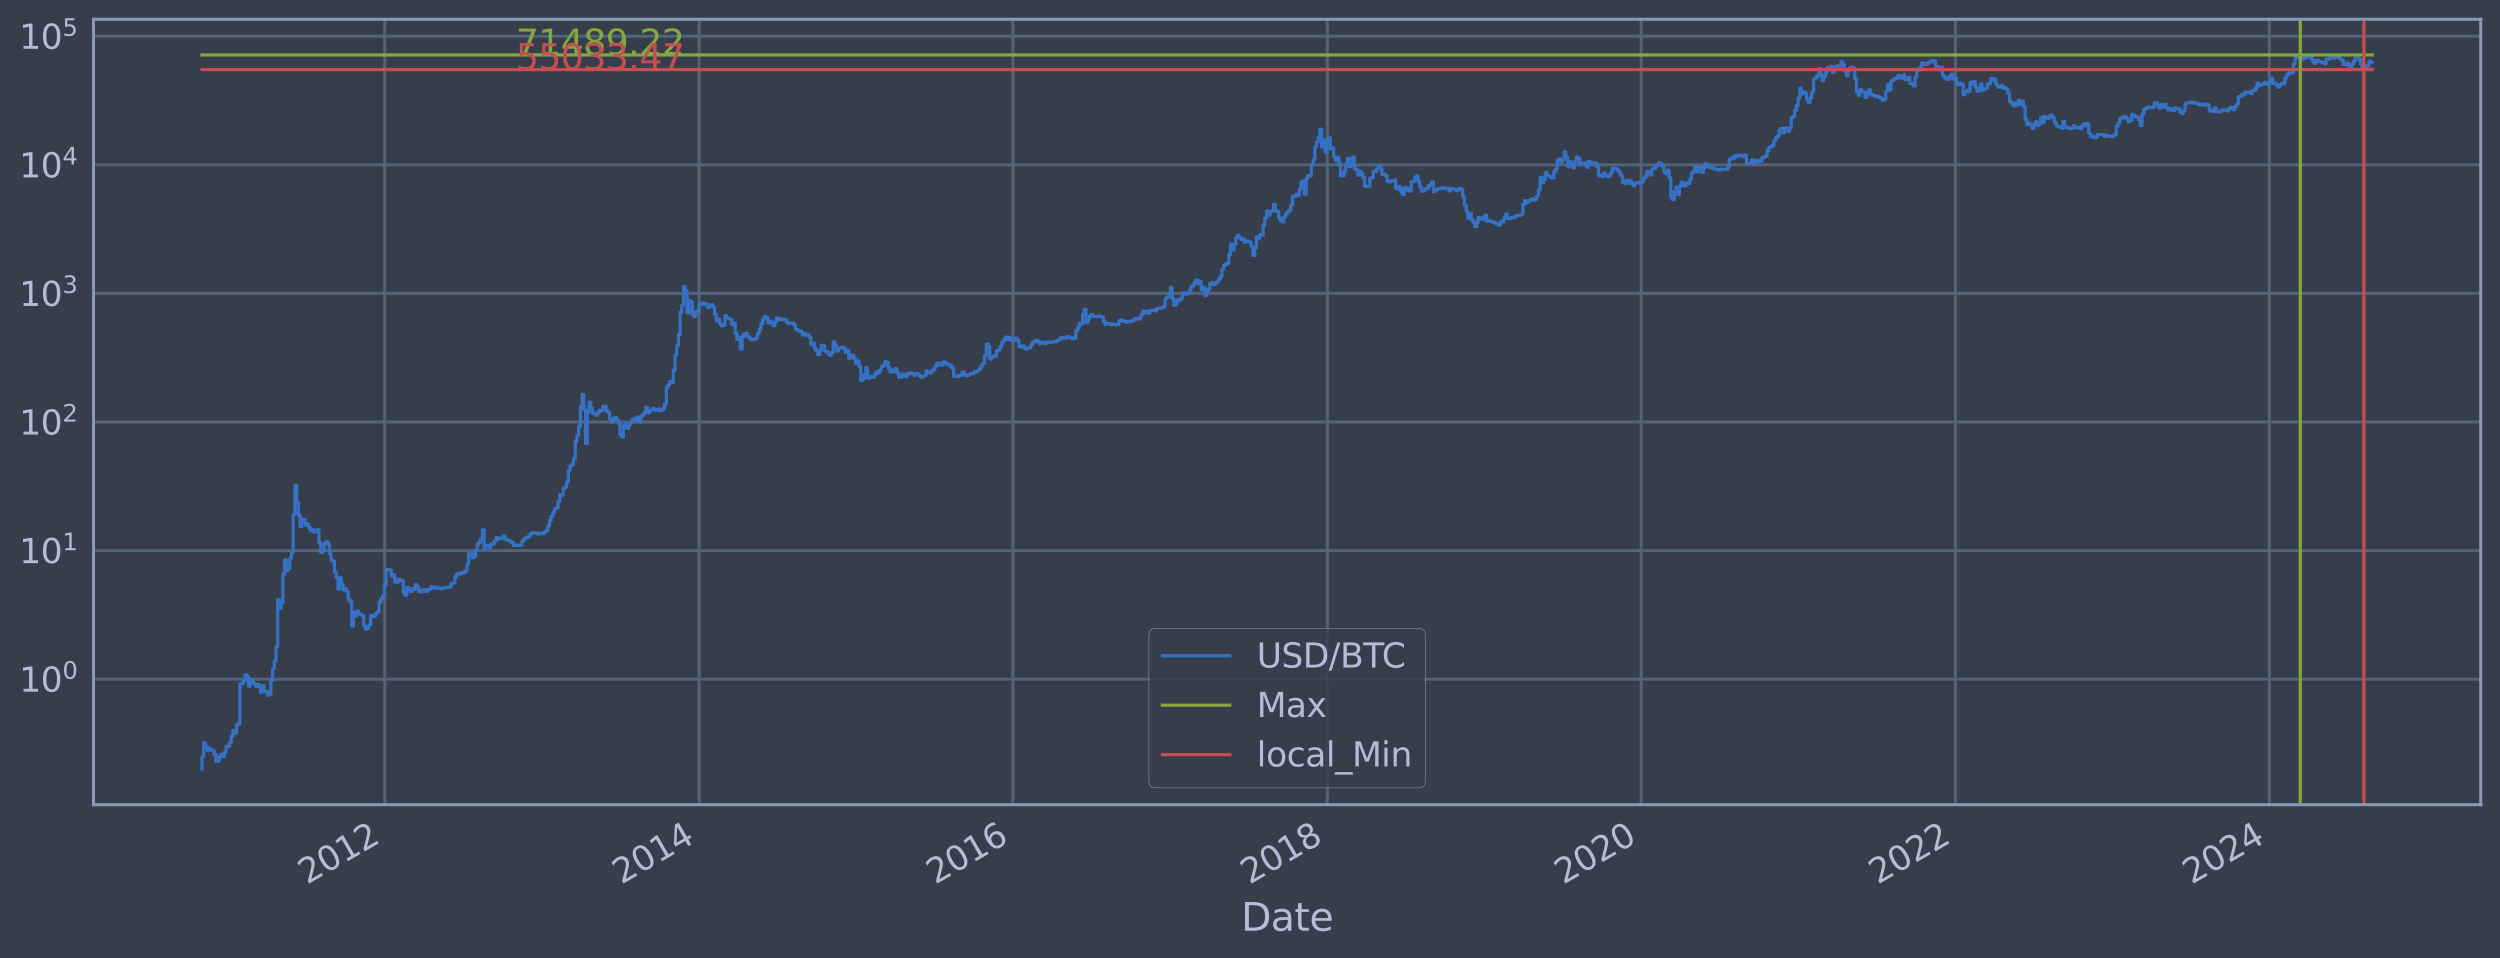 <?xml version="1.0" encoding="utf-8" standalone="no"?>
<!DOCTYPE svg PUBLIC "-//W3C//DTD SVG 1.1//EN"
  "http://www.w3.org/Graphics/SVG/1.1/DTD/svg11.dtd">
<svg xmlns:xlink="http://www.w3.org/1999/xlink" width="934.976pt" height="358.291pt" viewBox="0 0 934.976 358.291" xmlns="http://www.w3.org/2000/svg" version="1.1">
 <defs>
  <style type="text/css">*{stroke-linejoin: round; stroke-linecap: butt}</style>
 </defs>
 <g id="figure_1">
  <g id="patch_1">
   <path d="M 0 358.291 
L 934.976 358.291 
L 934.976 0 
L 0 0 
z
" style="fill: #373e4b"/>
  </g>
  <g id="axes_1">
   <g id="patch_2">
    <path d="M 34.976 300.96 
L 927.776 300.96 
L 927.776 7.2 
L 34.976 7.2 
z
" style="fill: #373e4b"/>
   </g>
   <g id="matplotlib.axis_1">
    <g id="xtick_1">
     <g id="line2d_1">
      <path d="M 143.899 300.96 
L 143.899 7.2 
" clip-path="url(#paa664c2a8b)" style="fill: none; stroke: #546379; stroke-width: 1.12; stroke-linecap: square"/>
     </g>
     <g id="line2d_2"/>
     <g id="text_1">
      <!-- 2012 -->
      <g style="fill: #b1bed6" transform="translate(114.818 330.885) rotate(-30) scale(0.126 -0.126)">
       <defs>
        <path id="DejaVuSans-32" d="M 1228 531 
L 3431 531 
L 3431 0 
L 469 0 
L 469 531 
Q 828 903 1448 1529 
Q 2069 2156 2228 2338 
Q 2531 2678 2651 2914 
Q 2772 3150 2772 3378 
Q 2772 3750 2511 3984 
Q 2250 4219 1831 4219 
Q 1534 4219 1204 4116 
Q 875 4013 500 3803 
L 500 4441 
Q 881 4594 1212 4672 
Q 1544 4750 1819 4750 
Q 2544 4750 2975 4387 
Q 3406 4025 3406 3419 
Q 3406 3131 3298 2873 
Q 3191 2616 2906 2266 
Q 2828 2175 2409 1742 
Q 1991 1309 1228 531 
z
" transform="scale(0.016)"/>
        <path id="DejaVuSans-30" d="M 2034 4250 
Q 1547 4250 1301 3770 
Q 1056 3291 1056 2328 
Q 1056 1369 1301 889 
Q 1547 409 2034 409 
Q 2525 409 2770 889 
Q 3016 1369 3016 2328 
Q 3016 3291 2770 3770 
Q 2525 4250 2034 4250 
z
M 2034 4750 
Q 2819 4750 3233 4129 
Q 3647 3509 3647 2328 
Q 3647 1150 3233 529 
Q 2819 -91 2034 -91 
Q 1250 -91 836 529 
Q 422 1150 422 2328 
Q 422 3509 836 4129 
Q 1250 4750 2034 4750 
z
" transform="scale(0.016)"/>
        <path id="DejaVuSans-31" d="M 794 531 
L 1825 531 
L 1825 4091 
L 703 3866 
L 703 4441 
L 1819 4666 
L 2450 4666 
L 2450 531 
L 3481 531 
L 3481 0 
L 794 0 
L 794 531 
z
" transform="scale(0.016)"/>
       </defs>
       <use xlink:href="#DejaVuSans-32"/>
       <use xlink:href="#DejaVuSans-30" x="63.623"/>
       <use xlink:href="#DejaVuSans-31" x="127.246"/>
       <use xlink:href="#DejaVuSans-32" x="190.869"/>
      </g>
     </g>
    </g>
    <g id="xtick_2">
     <g id="line2d_3">
      <path d="M 261.446 300.96 
L 261.446 7.2 
" clip-path="url(#paa664c2a8b)" style="fill: none; stroke: #546379; stroke-width: 1.12; stroke-linecap: square"/>
     </g>
     <g id="line2d_4"/>
     <g id="text_2">
      <!-- 2014 -->
      <g style="fill: #b1bed6" transform="translate(232.365 330.885) rotate(-30) scale(0.126 -0.126)">
       <defs>
        <path id="DejaVuSans-34" d="M 2419 4116 
L 825 1625 
L 2419 1625 
L 2419 4116 
z
M 2253 4666 
L 3047 4666 
L 3047 1625 
L 3713 1625 
L 3713 1100 
L 3047 1100 
L 3047 0 
L 2419 0 
L 2419 1100 
L 313 1100 
L 313 1709 
L 2253 4666 
z
" transform="scale(0.016)"/>
       </defs>
       <use xlink:href="#DejaVuSans-32"/>
       <use xlink:href="#DejaVuSans-30" x="63.623"/>
       <use xlink:href="#DejaVuSans-31" x="127.246"/>
       <use xlink:href="#DejaVuSans-34" x="190.869"/>
      </g>
     </g>
    </g>
    <g id="xtick_3">
     <g id="line2d_5">
      <path d="M 378.833 300.96 
L 378.833 7.2 
" clip-path="url(#paa664c2a8b)" style="fill: none; stroke: #546379; stroke-width: 1.12; stroke-linecap: square"/>
     </g>
     <g id="line2d_6"/>
     <g id="text_3">
      <!-- 2016 -->
      <g style="fill: #b1bed6" transform="translate(349.752 330.885) rotate(-30) scale(0.126 -0.126)">
       <defs>
        <path id="DejaVuSans-36" d="M 2113 2584 
Q 1688 2584 1439 2293 
Q 1191 2003 1191 1497 
Q 1191 994 1439 701 
Q 1688 409 2113 409 
Q 2538 409 2786 701 
Q 3034 994 3034 1497 
Q 3034 2003 2786 2293 
Q 2538 2584 2113 2584 
z
M 3366 4563 
L 3366 3988 
Q 3128 4100 2886 4159 
Q 2644 4219 2406 4219 
Q 1781 4219 1451 3797 
Q 1122 3375 1075 2522 
Q 1259 2794 1537 2939 
Q 1816 3084 2150 3084 
Q 2853 3084 3261 2657 
Q 3669 2231 3669 1497 
Q 3669 778 3244 343 
Q 2819 -91 2113 -91 
Q 1303 -91 875 529 
Q 447 1150 447 2328 
Q 447 3434 972 4092 
Q 1497 4750 2381 4750 
Q 2619 4750 2861 4703 
Q 3103 4656 3366 4563 
z
" transform="scale(0.016)"/>
       </defs>
       <use xlink:href="#DejaVuSans-32"/>
       <use xlink:href="#DejaVuSans-30" x="63.623"/>
       <use xlink:href="#DejaVuSans-31" x="127.246"/>
       <use xlink:href="#DejaVuSans-36" x="190.869"/>
      </g>
     </g>
    </g>
    <g id="xtick_4">
     <g id="line2d_7">
      <path d="M 496.38 300.96 
L 496.38 7.2 
" clip-path="url(#paa664c2a8b)" style="fill: none; stroke: #546379; stroke-width: 1.12; stroke-linecap: square"/>
     </g>
     <g id="line2d_8"/>
     <g id="text_4">
      <!-- 2018 -->
      <g style="fill: #b1bed6" transform="translate(467.299 330.885) rotate(-30) scale(0.126 -0.126)">
       <defs>
        <path id="DejaVuSans-38" d="M 2034 2216 
Q 1584 2216 1326 1975 
Q 1069 1734 1069 1313 
Q 1069 891 1326 650 
Q 1584 409 2034 409 
Q 2484 409 2743 651 
Q 3003 894 3003 1313 
Q 3003 1734 2745 1975 
Q 2488 2216 2034 2216 
z
M 1403 2484 
Q 997 2584 770 2862 
Q 544 3141 544 3541 
Q 544 4100 942 4425 
Q 1341 4750 2034 4750 
Q 2731 4750 3128 4425 
Q 3525 4100 3525 3541 
Q 3525 3141 3298 2862 
Q 3072 2584 2669 2484 
Q 3125 2378 3379 2068 
Q 3634 1759 3634 1313 
Q 3634 634 3220 271 
Q 2806 -91 2034 -91 
Q 1263 -91 848 271 
Q 434 634 434 1313 
Q 434 1759 690 2068 
Q 947 2378 1403 2484 
z
M 1172 3481 
Q 1172 3119 1398 2916 
Q 1625 2713 2034 2713 
Q 2441 2713 2670 2916 
Q 2900 3119 2900 3481 
Q 2900 3844 2670 4047 
Q 2441 4250 2034 4250 
Q 1625 4250 1398 4047 
Q 1172 3844 1172 3481 
z
" transform="scale(0.016)"/>
       </defs>
       <use xlink:href="#DejaVuSans-32"/>
       <use xlink:href="#DejaVuSans-30" x="63.623"/>
       <use xlink:href="#DejaVuSans-31" x="127.246"/>
       <use xlink:href="#DejaVuSans-38" x="190.869"/>
      </g>
     </g>
    </g>
    <g id="xtick_5">
     <g id="line2d_9">
      <path d="M 613.766 300.96 
L 613.766 7.2 
" clip-path="url(#paa664c2a8b)" style="fill: none; stroke: #546379; stroke-width: 1.12; stroke-linecap: square"/>
     </g>
     <g id="line2d_10"/>
     <g id="text_5">
      <!-- 2020 -->
      <g style="fill: #b1bed6" transform="translate(584.685 330.885) rotate(-30) scale(0.126 -0.126)">
       <use xlink:href="#DejaVuSans-32"/>
       <use xlink:href="#DejaVuSans-30" x="63.623"/>
       <use xlink:href="#DejaVuSans-32" x="127.246"/>
       <use xlink:href="#DejaVuSans-30" x="190.869"/>
      </g>
     </g>
    </g>
    <g id="xtick_6">
     <g id="line2d_11">
      <path d="M 731.313 300.96 
L 731.313 7.2 
" clip-path="url(#paa664c2a8b)" style="fill: none; stroke: #546379; stroke-width: 1.12; stroke-linecap: square"/>
     </g>
     <g id="line2d_12"/>
     <g id="text_6">
      <!-- 2022 -->
      <g style="fill: #b1bed6" transform="translate(702.232 330.885) rotate(-30) scale(0.126 -0.126)">
       <use xlink:href="#DejaVuSans-32"/>
       <use xlink:href="#DejaVuSans-30" x="63.623"/>
       <use xlink:href="#DejaVuSans-32" x="127.246"/>
       <use xlink:href="#DejaVuSans-32" x="190.869"/>
      </g>
     </g>
    </g>
    <g id="xtick_7">
     <g id="line2d_13">
      <path d="M 848.7 300.96 
L 848.7 7.2 
" clip-path="url(#paa664c2a8b)" style="fill: none; stroke: #546379; stroke-width: 1.12; stroke-linecap: square"/>
     </g>
     <g id="line2d_14"/>
     <g id="text_7">
      <!-- 2024 -->
      <g style="fill: #b1bed6" transform="translate(819.619 330.885) rotate(-30) scale(0.126 -0.126)">
       <use xlink:href="#DejaVuSans-32"/>
       <use xlink:href="#DejaVuSans-30" x="63.623"/>
       <use xlink:href="#DejaVuSans-32" x="127.246"/>
       <use xlink:href="#DejaVuSans-34" x="190.869"/>
      </g>
     </g>
    </g>
    <g id="text_8">
     <!-- Date -->
     <g style="fill: #b1bed6" transform="translate(464.167 348.096) scale(0.144 -0.144)">
      <defs>
       <path id="DejaVuSans-44" d="M 1259 4147 
L 1259 519 
L 2022 519 
Q 2988 519 3436 956 
Q 3884 1394 3884 2338 
Q 3884 3275 3436 3711 
Q 2988 4147 2022 4147 
L 1259 4147 
z
M 628 4666 
L 1925 4666 
Q 3281 4666 3915 4102 
Q 4550 3538 4550 2338 
Q 4550 1131 3912 565 
Q 3275 0 1925 0 
L 628 0 
L 628 4666 
z
" transform="scale(0.016)"/>
       <path id="DejaVuSans-61" d="M 2194 1759 
Q 1497 1759 1228 1600 
Q 959 1441 959 1056 
Q 959 750 1161 570 
Q 1363 391 1709 391 
Q 2188 391 2477 730 
Q 2766 1069 2766 1631 
L 2766 1759 
L 2194 1759 
z
M 3341 1997 
L 3341 0 
L 2766 0 
L 2766 531 
Q 2569 213 2275 61 
Q 1981 -91 1556 -91 
Q 1019 -91 701 211 
Q 384 513 384 1019 
Q 384 1609 779 1909 
Q 1175 2209 1959 2209 
L 2766 2209 
L 2766 2266 
Q 2766 2663 2505 2880 
Q 2244 3097 1772 3097 
Q 1472 3097 1187 3025 
Q 903 2953 641 2809 
L 641 3341 
Q 956 3463 1253 3523 
Q 1550 3584 1831 3584 
Q 2591 3584 2966 3190 
Q 3341 2797 3341 1997 
z
" transform="scale(0.016)"/>
       <path id="DejaVuSans-74" d="M 1172 4494 
L 1172 3500 
L 2356 3500 
L 2356 3053 
L 1172 3053 
L 1172 1153 
Q 1172 725 1289 603 
Q 1406 481 1766 481 
L 2356 481 
L 2356 0 
L 1766 0 
Q 1100 0 847 248 
Q 594 497 594 1153 
L 594 3053 
L 172 3053 
L 172 3500 
L 594 3500 
L 594 4494 
L 1172 4494 
z
" transform="scale(0.016)"/>
       <path id="DejaVuSans-65" d="M 3597 1894 
L 3597 1613 
L 953 1613 
Q 991 1019 1311 708 
Q 1631 397 2203 397 
Q 2534 397 2845 478 
Q 3156 559 3463 722 
L 3463 178 
Q 3153 47 2828 -22 
Q 2503 -91 2169 -91 
Q 1331 -91 842 396 
Q 353 884 353 1716 
Q 353 2575 817 3079 
Q 1281 3584 2069 3584 
Q 2775 3584 3186 3129 
Q 3597 2675 3597 1894 
z
M 3022 2063 
Q 3016 2534 2758 2815 
Q 2500 3097 2075 3097 
Q 1594 3097 1305 2825 
Q 1016 2553 972 2059 
L 3022 2063 
z
" transform="scale(0.016)"/>
      </defs>
      <use xlink:href="#DejaVuSans-44"/>
      <use xlink:href="#DejaVuSans-61" x="77.002"/>
      <use xlink:href="#DejaVuSans-74" x="138.281"/>
      <use xlink:href="#DejaVuSans-65" x="177.49"/>
     </g>
    </g>
   </g>
   <g id="matplotlib.axis_2">
    <g id="ytick_1">
     <g id="line2d_15">
      <path d="M 34.976 253.994 
L 927.776 253.994 
" clip-path="url(#paa664c2a8b)" style="fill: none; stroke: #546379; stroke-width: 1.12; stroke-linecap: square"/>
     </g>
     <g id="line2d_16"/>
     <g id="text_9">
      <!-- $\mathdefault{10^{0}}$ -->
      <g style="fill: #b1bed6" transform="translate(7.2 258.781) scale(0.126 -0.126)">
       <use xlink:href="#DejaVuSans-31" transform="translate(0 0.766)"/>
       <use xlink:href="#DejaVuSans-30" transform="translate(63.623 0.766)"/>
       <use xlink:href="#DejaVuSans-30" transform="translate(128.203 39.047) scale(0.7)"/>
      </g>
     </g>
    </g>
    <g id="ytick_2">
     <g id="line2d_17">
      <path d="M 34.976 205.904 
L 927.776 205.904 
" clip-path="url(#paa664c2a8b)" style="fill: none; stroke: #546379; stroke-width: 1.12; stroke-linecap: square"/>
     </g>
     <g id="line2d_18"/>
     <g id="text_10">
      <!-- $\mathdefault{10^{1}}$ -->
      <g style="fill: #b1bed6" transform="translate(7.2 210.691) scale(0.126 -0.126)">
       <use xlink:href="#DejaVuSans-31" transform="translate(0 0.684)"/>
       <use xlink:href="#DejaVuSans-30" transform="translate(63.623 0.684)"/>
       <use xlink:href="#DejaVuSans-31" transform="translate(128.203 38.966) scale(0.7)"/>
      </g>
     </g>
    </g>
    <g id="ytick_3">
     <g id="line2d_19">
      <path d="M 34.976 157.813 
L 927.776 157.813 
" clip-path="url(#paa664c2a8b)" style="fill: none; stroke: #546379; stroke-width: 1.12; stroke-linecap: square"/>
     </g>
     <g id="line2d_20"/>
     <g id="text_11">
      <!-- $\mathdefault{10^{2}}$ -->
      <g style="fill: #b1bed6" transform="translate(7.2 162.601) scale(0.126 -0.126)">
       <use xlink:href="#DejaVuSans-31" transform="translate(0 0.766)"/>
       <use xlink:href="#DejaVuSans-30" transform="translate(63.623 0.766)"/>
       <use xlink:href="#DejaVuSans-32" transform="translate(128.203 39.047) scale(0.7)"/>
      </g>
     </g>
    </g>
    <g id="ytick_4">
     <g id="line2d_21">
      <path d="M 34.976 109.723 
L 927.776 109.723 
" clip-path="url(#paa664c2a8b)" style="fill: none; stroke: #546379; stroke-width: 1.12; stroke-linecap: square"/>
     </g>
     <g id="line2d_22"/>
     <g id="text_12">
      <!-- $\mathdefault{10^{3}}$ -->
      <g style="fill: #b1bed6" transform="translate(7.2 114.51) scale(0.126 -0.126)">
       <defs>
        <path id="DejaVuSans-33" d="M 2597 2516 
Q 3050 2419 3304 2112 
Q 3559 1806 3559 1356 
Q 3559 666 3084 287 
Q 2609 -91 1734 -91 
Q 1441 -91 1130 -33 
Q 819 25 488 141 
L 488 750 
Q 750 597 1062 519 
Q 1375 441 1716 441 
Q 2309 441 2620 675 
Q 2931 909 2931 1356 
Q 2931 1769 2642 2001 
Q 2353 2234 1838 2234 
L 1294 2234 
L 1294 2753 
L 1863 2753 
Q 2328 2753 2575 2939 
Q 2822 3125 2822 3475 
Q 2822 3834 2567 4026 
Q 2313 4219 1838 4219 
Q 1578 4219 1281 4162 
Q 984 4106 628 3988 
L 628 4550 
Q 988 4650 1302 4700 
Q 1616 4750 1894 4750 
Q 2613 4750 3031 4423 
Q 3450 4097 3450 3541 
Q 3450 3153 3228 2886 
Q 3006 2619 2597 2516 
z
" transform="scale(0.016)"/>
       </defs>
       <use xlink:href="#DejaVuSans-31" transform="translate(0 0.766)"/>
       <use xlink:href="#DejaVuSans-30" transform="translate(63.623 0.766)"/>
       <use xlink:href="#DejaVuSans-33" transform="translate(128.203 39.047) scale(0.7)"/>
      </g>
     </g>
    </g>
    <g id="ytick_5">
     <g id="line2d_23">
      <path d="M 34.976 61.633 
L 927.776 61.633 
" clip-path="url(#paa664c2a8b)" style="fill: none; stroke: #546379; stroke-width: 1.12; stroke-linecap: square"/>
     </g>
     <g id="line2d_24"/>
     <g id="text_13">
      <!-- $\mathdefault{10^{4}}$ -->
      <g style="fill: #b1bed6" transform="translate(7.2 66.42) scale(0.126 -0.126)">
       <use xlink:href="#DejaVuSans-31" transform="translate(0 0.684)"/>
       <use xlink:href="#DejaVuSans-30" transform="translate(63.623 0.684)"/>
       <use xlink:href="#DejaVuSans-34" transform="translate(128.203 38.966) scale(0.7)"/>
      </g>
     </g>
    </g>
    <g id="ytick_6">
     <g id="line2d_25">
      <path d="M 34.976 13.543 
L 927.776 13.543 
" clip-path="url(#paa664c2a8b)" style="fill: none; stroke: #546379; stroke-width: 1.12; stroke-linecap: square"/>
     </g>
     <g id="line2d_26"/>
     <g id="text_14">
      <!-- $\mathdefault{10^{5}}$ -->
      <g style="fill: #b1bed6" transform="translate(7.2 18.33) scale(0.126 -0.126)">
       <defs>
        <path id="DejaVuSans-35" d="M 691 4666 
L 3169 4666 
L 3169 4134 
L 1269 4134 
L 1269 2991 
Q 1406 3038 1543 3061 
Q 1681 3084 1819 3084 
Q 2600 3084 3056 2656 
Q 3513 2228 3513 1497 
Q 3513 744 3044 326 
Q 2575 -91 1722 -91 
Q 1428 -91 1123 -41 
Q 819 9 494 109 
L 494 744 
Q 775 591 1075 516 
Q 1375 441 1709 441 
Q 2250 441 2565 725 
Q 2881 1009 2881 1497 
Q 2881 1984 2565 2268 
Q 2250 2553 1709 2553 
Q 1456 2553 1204 2497 
Q 953 2441 691 2322 
L 691 4666 
z
" transform="scale(0.016)"/>
       </defs>
       <use xlink:href="#DejaVuSans-31" transform="translate(0 0.684)"/>
       <use xlink:href="#DejaVuSans-30" transform="translate(63.623 0.684)"/>
       <use xlink:href="#DejaVuSans-35" transform="translate(128.203 38.966) scale(0.7)"/>
      </g>
     </g>
    </g>
    <g id="ytick_7">
     <g id="line2d_27"/>
    </g>
    <g id="ytick_8">
     <g id="line2d_28"/>
    </g>
    <g id="ytick_9">
     <g id="line2d_29"/>
    </g>
    <g id="ytick_10">
     <g id="line2d_30"/>
    </g>
    <g id="ytick_11">
     <g id="line2d_31"/>
    </g>
    <g id="ytick_12">
     <g id="line2d_32"/>
    </g>
    <g id="ytick_13">
     <g id="line2d_33"/>
    </g>
    <g id="ytick_14">
     <g id="line2d_34"/>
    </g>
    <g id="ytick_15">
     <g id="line2d_35"/>
    </g>
    <g id="ytick_16">
     <g id="line2d_36"/>
    </g>
    <g id="ytick_17">
     <g id="line2d_37"/>
    </g>
    <g id="ytick_18">
     <g id="line2d_38"/>
    </g>
    <g id="ytick_19">
     <g id="line2d_39"/>
    </g>
    <g id="ytick_20">
     <g id="line2d_40"/>
    </g>
    <g id="ytick_21">
     <g id="line2d_41"/>
    </g>
    <g id="ytick_22">
     <g id="line2d_42"/>
    </g>
    <g id="ytick_23">
     <g id="line2d_43"/>
    </g>
    <g id="ytick_24">
     <g id="line2d_44"/>
    </g>
    <g id="ytick_25">
     <g id="line2d_45"/>
    </g>
    <g id="ytick_26">
     <g id="line2d_46"/>
    </g>
    <g id="ytick_27">
     <g id="line2d_47"/>
    </g>
    <g id="ytick_28">
     <g id="line2d_48"/>
    </g>
    <g id="ytick_29">
     <g id="line2d_49"/>
    </g>
    <g id="ytick_30">
     <g id="line2d_50"/>
    </g>
    <g id="ytick_31">
     <g id="line2d_51"/>
    </g>
    <g id="ytick_32">
     <g id="line2d_52"/>
    </g>
    <g id="ytick_33">
     <g id="line2d_53"/>
    </g>
    <g id="ytick_34">
     <g id="line2d_54"/>
    </g>
    <g id="ytick_35">
     <g id="line2d_55"/>
    </g>
    <g id="ytick_36">
     <g id="line2d_56"/>
    </g>
    <g id="ytick_37">
     <g id="line2d_57"/>
    </g>
    <g id="ytick_38">
     <g id="line2d_58"/>
    </g>
    <g id="ytick_39">
     <g id="line2d_59"/>
    </g>
    <g id="ytick_40">
     <g id="line2d_60"/>
    </g>
    <g id="ytick_41">
     <g id="line2d_61"/>
    </g>
    <g id="ytick_42">
     <g id="line2d_62"/>
    </g>
    <g id="ytick_43">
     <g id="line2d_63"/>
    </g>
    <g id="ytick_44">
     <g id="line2d_64"/>
    </g>
    <g id="ytick_45">
     <g id="line2d_65"/>
    </g>
    <g id="ytick_46">
     <g id="line2d_66"/>
    </g>
    <g id="ytick_47">
     <g id="line2d_67"/>
    </g>
    <g id="ytick_48">
     <g id="line2d_68"/>
    </g>
    <g id="ytick_49">
     <g id="line2d_69"/>
    </g>
    <g id="ytick_50">
     <g id="line2d_70"/>
    </g>
    <g id="ytick_51">
     <g id="line2d_71"/>
    </g>
    <g id="ytick_52">
     <g id="line2d_72"/>
    </g>
    <g id="ytick_53">
     <g id="line2d_73"/>
    </g>
    <g id="ytick_54">
     <g id="line2d_74"/>
    </g>
   </g>
   <g id="line2d_75">
    <path d="M 75.558 287.607 
L 75.558 282.947 
L 76.201 282.947 
L 76.201 277.791 
L 76.844 277.791 
L 76.844 279.139 
L 77.487 279.139 
L 77.487 280.58 
L 78.131 280.58 
L 78.131 279.847 
L 78.774 279.847 
L 78.774 280.58 
L 80.06 280.58 
L 80.06 282.128 
L 80.704 282.128 
L 80.704 284.688 
L 81.99 284.688 
L 81.99 282.947 
L 82.633 282.947 
L 82.633 282.128 
L 83.276 282.128 
L 83.276 282.947 
L 83.92 282.947 
L 83.92 281.34 
L 84.563 281.34 
L 84.563 279.139 
L 85.849 279.139 
L 85.849 277.791 
L 86.492 277.791 
L 86.492 275.331 
L 87.136 275.331 
L 87.136 273.131 
L 87.779 273.131 
L 87.779 274.202 
L 88.422 274.202 
L 88.422 271.14 
L 89.065 271.14 
L 89.065 270.671 
L 89.709 270.671 
L 89.709 255.735 
L 90.995 255.735 
L 90.995 254.63 
L 91.638 254.63 
L 91.638 252.386 
L 92.281 252.386 
L 92.281 252.975 
L 92.925 252.975 
L 92.925 256.664 
L 93.568 256.664 
L 93.568 253.994 
L 94.211 253.994 
L 94.211 254.63 
L 94.854 254.63 
L 94.854 255.735 
L 95.497 255.735 
L 95.497 256.664 
L 96.141 256.664 
L 96.141 255.963 
L 96.784 255.963 
L 96.784 256.902 
L 97.427 256.902 
L 97.427 258.917 
L 98.07 258.917 
L 98.07 256.428 
L 98.713 256.428 
L 98.713 258.654 
L 100 258.654 
L 100 260.002 
L 100.643 260.002 
L 100.643 259.725 
L 101.286 259.725 
L 101.286 254.416 
L 101.93 254.416 
L 101.93 250.186 
L 102.573 250.186 
L 102.573 247.267 
L 103.216 247.267 
L 103.216 241.951 
L 103.859 241.951 
L 103.859 224.322 
L 104.502 224.322 
L 104.502 227.474 
L 105.146 227.474 
L 105.146 225.516 
L 105.789 225.516 
L 105.789 214.741 
L 106.432 214.741 
L 106.432 209.372 
L 107.075 209.372 
L 107.075 213.413 
L 107.718 213.413 
L 107.718 212.562 
L 108.362 212.562 
L 108.362 208.86 
L 109.005 208.86 
L 109.005 206.604 
L 109.648 206.604 
L 109.648 192.443 
L 110.291 192.443 
L 110.291 181.39 
L 110.935 181.39 
L 110.935 187.917 
L 111.578 187.917 
L 111.578 192.642 
L 112.221 192.642 
L 112.221 196.899 
L 112.864 196.899 
L 112.864 194.121 
L 113.507 194.121 
L 113.507 194.396 
L 114.151 194.396 
L 114.151 196.43 
L 114.794 196.43 
L 114.794 195.957 
L 115.437 195.957 
L 115.437 197.338 
L 116.08 197.338 
L 116.08 198.507 
L 116.723 198.507 
L 116.723 198.086 
L 117.367 198.086 
L 117.367 198.981 
L 118.01 198.981 
L 118.01 198.728 
L 118.653 198.728 
L 118.653 198.028 
L 119.296 198.028 
L 119.296 202.985 
L 119.94 202.985 
L 119.94 206.626 
L 120.583 206.626 
L 120.583 206.05 
L 121.226 206.05 
L 121.226 203.24 
L 121.869 203.24 
L 121.869 202.535 
L 122.512 202.535 
L 122.512 203.351 
L 123.156 203.351 
L 123.156 207.019 
L 123.799 207.019 
L 123.799 209.396 
L 124.442 209.396 
L 124.442 209.871 
L 125.085 209.871 
L 125.085 214.081 
L 125.728 214.081 
L 125.728 215.921 
L 126.372 215.921 
L 126.372 220.297 
L 127.015 220.297 
L 127.015 215.955 
L 127.658 215.955 
L 127.658 218.428 
L 128.301 218.428 
L 128.301 220.632 
L 128.944 220.632 
L 128.944 220.131 
L 129.588 220.131 
L 129.588 221.276 
L 130.231 221.276 
L 130.231 224.221 
L 130.874 224.221 
L 130.874 224.988 
L 131.517 224.988 
L 131.517 234.118 
L 132.161 234.118 
L 132.161 228.932 
L 132.804 228.932 
L 132.804 230.364 
L 133.447 230.364 
L 133.447 228.558 
L 134.09 228.558 
L 134.09 229.571 
L 134.733 229.571 
L 134.733 229.766 
L 135.377 229.766 
L 135.377 230.297 
L 136.02 230.297 
L 136.02 234.038 
L 136.663 234.038 
L 136.663 235.279 
L 137.306 235.279 
L 137.306 235.024 
L 137.949 235.024 
L 137.949 233.719 
L 138.593 233.719 
L 138.593 230.096 
L 139.236 230.096 
L 139.236 230.635 
L 139.879 230.635 
L 139.879 230.23 
L 140.522 230.23 
L 140.522 229.313 
L 141.166 229.313 
L 141.166 228.682 
L 141.809 228.682 
L 141.809 225.145 
L 142.452 225.145 
L 142.452 223.774 
L 143.095 223.774 
L 143.095 222.72 
L 143.738 222.72 
L 143.738 218.889 
L 144.382 218.889 
L 144.382 213.175 
L 145.025 213.175 
L 145.025 213.057 
L 145.668 213.057 
L 145.668 213.234 
L 146.311 213.234 
L 146.311 215.323 
L 146.954 215.323 
L 146.954 214.997 
L 147.598 214.997 
L 147.598 217.644 
L 148.241 217.644 
L 148.241 217.828 
L 148.884 217.828 
L 148.884 216.607 
L 149.527 216.607 
L 149.527 217.137 
L 150.814 217.208 
L 150.814 221.495 
L 151.457 221.495 
L 151.457 222.581 
L 152.1 222.581 
L 152.1 219.682 
L 152.743 219.682 
L 152.743 220.464 
L 153.387 220.464 
L 153.387 221.189 
L 154.03 221.189 
L 154.03 220.172 
L 154.673 220.172 
L 154.673 220.464 
L 155.316 220.464 
L 155.316 218.619 
L 155.959 218.619 
L 155.959 219.441 
L 156.603 219.441 
L 156.603 221.189 
L 157.246 221.189 
L 157.246 221.364 
L 157.889 221.364 
L 157.889 220.632 
L 159.175 220.548 
L 159.175 221.233 
L 159.819 221.233 
L 159.819 220.506 
L 161.105 220.422 
L 161.105 219.401 
L 161.748 219.401 
L 161.748 219.601 
L 162.392 219.601 
L 162.392 220.008 
L 163.035 220.008 
L 163.035 219.642 
L 163.678 219.642 
L 163.678 219.967 
L 164.964 219.967 
L 164.964 220.172 
L 165.608 220.172 
L 165.608 219.844 
L 167.537 219.763 
L 167.537 219.642 
L 168.18 219.642 
L 168.18 219.282 
L 168.824 219.282 
L 168.824 218.163 
L 170.11 218.088 
L 170.11 215.653 
L 170.753 215.653 
L 170.753 214.709 
L 171.397 214.709 
L 171.397 214.456 
L 172.04 214.456 
L 172.04 214.645 
L 172.683 214.645 
L 172.683 214.237 
L 173.326 214.237 
L 173.326 214.081 
L 173.969 214.081 
L 173.969 213.413 
L 174.613 213.413 
L 174.613 210.959 
L 175.256 210.959 
L 175.256 207.041 
L 175.899 207.041 
L 175.899 206.909 
L 176.542 206.909 
L 176.542 208.573 
L 177.185 208.573 
L 177.185 208.22 
L 177.829 208.22 
L 177.829 205.654 
L 178.472 205.654 
L 178.472 203.481 
L 179.115 203.481 
L 179.115 202.804 
L 179.758 202.804 
L 179.758 201.58 
L 180.402 201.58 
L 180.402 198.172 
L 181.045 198.172 
L 181.045 205.368 
L 181.688 205.368 
L 181.688 203.932 
L 182.331 203.932 
L 182.331 204.085 
L 182.974 204.085 
L 182.974 204.845 
L 183.618 204.845 
L 183.618 203.407 
L 184.904 203.462 
L 184.904 202.376 
L 185.547 202.376 
L 185.547 201.027 
L 186.19 201.027 
L 186.19 201.614 
L 186.834 201.614 
L 186.834 201.31 
L 187.477 201.31 
L 187.477 201.11 
L 188.12 201.11 
L 188.12 200.472 
L 188.763 200.472 
L 188.763 201.58 
L 189.406 201.58 
L 189.406 201.922 
L 190.05 201.922 
L 190.05 202.131 
L 190.693 202.131 
L 190.693 202.447 
L 191.336 202.447 
L 191.336 202.876 
L 191.979 202.876 
L 191.979 204.046 
L 192.623 204.046 
L 192.623 203.799 
L 193.266 203.799 
L 193.266 203.97 
L 194.552 204.008 
L 194.552 203.781 
L 195.195 203.781 
L 195.195 202.411 
L 195.839 202.411 
L 195.839 201.546 
L 196.482 201.546 
L 196.482 201.044 
L 197.768 200.978 
L 197.768 200.28 
L 198.411 200.28 
L 198.411 199.559 
L 199.055 199.559 
L 199.055 199.177 
L 199.698 199.177 
L 199.698 199.436 
L 200.984 199.329 
L 200.984 199.713 
L 201.628 199.713 
L 201.628 199.405 
L 202.271 199.405 
L 202.271 199.605 
L 203.557 199.574 
L 203.557 198.891 
L 204.2 198.891 
L 204.2 198.419 
L 204.844 198.419 
L 204.844 196.71 
L 205.487 196.71 
L 205.487 194.662 
L 206.13 194.662 
L 206.13 193.01 
L 206.773 193.01 
L 206.773 191.658 
L 207.416 191.658 
L 207.416 190.408 
L 208.06 190.408 
L 208.06 189.887 
L 208.703 189.887 
L 208.703 187.645 
L 209.346 187.645 
L 209.346 185.005 
L 209.989 185.005 
L 209.989 185.175 
L 210.633 185.175 
L 210.633 182.6 
L 211.276 182.6 
L 211.276 182.14 
L 211.919 182.14 
L 211.919 180.192 
L 212.562 180.192 
L 212.562 175.931 
L 213.205 175.931 
L 213.205 174.214 
L 213.849 174.214 
L 213.849 173.645 
L 214.492 173.645 
L 214.492 171.423 
L 215.135 171.423 
L 215.135 165.188 
L 215.778 165.188 
L 215.778 162.792 
L 216.421 162.792 
L 216.421 159.442 
L 217.065 159.442 
L 217.065 152.174 
L 217.708 152.174 
L 217.708 147.571 
L 218.351 147.571 
L 218.351 153.17 
L 218.994 153.17 
L 218.994 165.837 
L 219.637 165.837 
L 219.637 154.194 
L 220.281 154.194 
L 220.281 150.417 
L 220.924 150.417 
L 220.924 152.576 
L 221.567 152.576 
L 221.567 154.534 
L 222.21 154.534 
L 222.21 154.717 
L 222.854 154.717 
L 222.854 155.318 
L 223.497 155.318 
L 223.497 154.358 
L 224.14 154.358 
L 224.14 153.436 
L 225.426 153.541 
L 225.426 152.017 
L 226.713 151.968 
L 226.713 153.589 
L 227.356 153.589 
L 227.356 154.186 
L 227.999 154.186 
L 227.999 156.577 
L 228.642 156.577 
L 228.642 157.818 
L 229.286 157.818 
L 229.286 156.324 
L 229.929 156.324 
L 229.929 156.139 
L 230.572 156.139 
L 230.572 156.994 
L 231.215 156.994 
L 231.215 158.396 
L 231.859 158.396 
L 231.859 162.463 
L 232.502 162.463 
L 232.502 163.411 
L 233.145 163.411 
L 233.145 159.108 
L 233.788 159.108 
L 233.788 158.439 
L 234.431 158.439 
L 234.431 160.156 
L 235.075 160.156 
L 235.075 158.993 
L 235.718 158.993 
L 235.718 158.087 
L 236.361 158.087 
L 236.361 156.87 
L 237.004 156.87 
L 237.004 156.455 
L 237.647 156.455 
L 237.647 157.237 
L 238.291 157.237 
L 238.291 155.947 
L 238.934 155.947 
L 238.934 157.874 
L 239.577 157.874 
L 239.577 155.741 
L 240.22 155.741 
L 240.22 155.209 
L 240.864 155.209 
L 240.864 154.268 
L 241.507 154.268 
L 241.507 152.319 
L 242.15 152.319 
L 242.15 154.426 
L 242.793 154.426 
L 242.793 153.657 
L 243.436 153.657 
L 243.436 153.312 
L 244.08 153.312 
L 244.08 152.802 
L 244.723 152.802 
L 244.723 153.502 
L 245.366 153.502 
L 245.366 153.212 
L 246.009 153.212 
L 246.009 152.945 
L 246.652 152.945 
L 246.652 153.671 
L 247.296 153.671 
L 247.296 153.301 
L 247.939 153.301 
L 247.939 152.725 
L 248.582 152.725 
L 248.582 151.058 
L 249.225 151.058 
L 249.225 144.839 
L 249.869 144.839 
L 249.869 143.83 
L 250.512 143.83 
L 250.512 142.629 
L 251.155 142.629 
L 251.155 143.026 
L 251.798 143.026 
L 251.798 138.461 
L 252.441 138.461 
L 252.441 132.878 
L 253.085 132.878 
L 253.085 129.229 
L 253.728 129.229 
L 253.728 125.271 
L 254.371 125.271 
L 254.371 116.678 
L 255.014 116.678 
L 255.014 114.007 
L 255.657 114.007 
L 255.657 107.098 
L 256.301 107.098 
L 256.301 108.7 
L 256.944 108.7 
L 256.944 116.997 
L 257.587 116.997 
L 257.587 112.467 
L 258.23 112.467 
L 258.23 112.801 
L 258.873 112.801 
L 258.873 117.616 
L 259.517 117.616 
L 259.517 118.402 
L 260.16 118.402 
L 260.16 116.469 
L 260.803 116.469 
L 260.803 116.239 
L 261.446 116.239 
L 261.446 113.647 
L 262.09 113.647 
L 262.09 113.784 
L 262.733 113.784 
L 262.733 113.265 
L 263.376 113.265 
L 263.376 113.941 
L 264.019 113.941 
L 264.019 113.67 
L 264.662 113.67 
L 264.662 114.912 
L 265.306 114.912 
L 265.306 114.763 
L 265.949 114.763 
L 265.949 113.943 
L 266.592 113.943 
L 266.592 114.886 
L 267.235 114.886 
L 267.235 117.553 
L 267.878 117.553 
L 267.878 120.047 
L 268.522 120.047 
L 268.522 119.374 
L 269.165 119.374 
L 269.165 121.118 
L 269.808 121.118 
L 269.808 121.851 
L 270.451 121.851 
L 270.451 121.556 
L 271.095 121.556 
L 271.095 118.066 
L 271.738 118.066 
L 271.738 119.047 
L 273.024 119.011 
L 273.024 119.549 
L 273.667 119.549 
L 273.667 121.358 
L 274.311 121.358 
L 274.311 120.893 
L 274.954 120.893 
L 274.954 124.622 
L 275.597 124.622 
L 275.597 126.912 
L 276.24 126.912 
L 276.24 126.032 
L 276.883 126.032 
L 276.883 130.545 
L 277.527 130.545 
L 277.527 125.958 
L 278.17 125.958 
L 278.17 124.961 
L 278.813 124.961 
L 278.813 124.685 
L 279.456 124.685 
L 279.456 125.874 
L 280.1 125.874 
L 280.1 126.306 
L 280.743 126.306 
L 280.743 127.025 
L 282.029 126.984 
L 282.029 126.754 
L 282.672 126.754 
L 282.672 126.441 
L 283.316 126.441 
L 283.316 124.702 
L 283.959 124.702 
L 283.959 123.066 
L 284.602 123.066 
L 284.602 121.064 
L 285.245 121.064 
L 285.245 119.35 
L 285.888 119.35 
L 285.888 118.355 
L 286.532 118.355 
L 286.532 118.759 
L 287.175 118.759 
L 287.175 120.688 
L 287.818 120.688 
L 287.818 120.115 
L 288.461 120.115 
L 288.461 120.709 
L 289.104 120.709 
L 289.104 121.805 
L 289.748 121.805 
L 289.748 120.392 
L 290.391 120.392 
L 290.391 118.87 
L 291.034 118.87 
L 291.034 119.561 
L 291.677 119.561 
L 291.677 119.241 
L 292.321 119.241 
L 292.321 119.571 
L 292.964 119.571 
L 292.964 119.373 
L 293.607 119.373 
L 293.607 119.693 
L 294.25 119.693 
L 294.25 120.613 
L 294.893 120.613 
L 294.893 121.027 
L 295.537 121.027 
L 295.537 120.796 
L 296.823 120.779 
L 296.823 121.5 
L 297.466 121.5 
L 297.466 123.226 
L 298.109 123.226 
L 298.109 123.428 
L 298.753 123.428 
L 298.753 123.867 
L 300.039 123.926 
L 300.039 125.212 
L 300.682 125.212 
L 300.682 124.797 
L 301.326 124.797 
L 301.326 125.344 
L 301.969 125.344 
L 301.969 125.187 
L 302.612 125.187 
L 302.612 126.22 
L 303.255 126.22 
L 303.255 128.8 
L 303.898 128.8 
L 303.898 128.335 
L 304.542 128.335 
L 304.542 130.271 
L 305.185 130.271 
L 305.185 131.125 
L 305.828 131.125 
L 305.828 132.623 
L 306.471 132.623 
L 306.471 130.948 
L 307.114 130.948 
L 307.114 129.132 
L 307.758 129.132 
L 307.758 129.419 
L 308.401 129.419 
L 308.401 131.224 
L 309.044 131.224 
L 309.044 131.596 
L 309.687 131.596 
L 309.687 132.391 
L 310.331 132.391 
L 310.331 132.864 
L 310.974 132.864 
L 310.974 131.833 
L 311.617 131.833 
L 311.617 127.832 
L 312.26 127.832 
L 312.26 129.396 
L 312.903 129.396 
L 312.903 131.267 
L 313.547 131.267 
L 313.547 130.232 
L 314.19 130.232 
L 314.19 130.098 
L 314.833 130.098 
L 314.833 129.953 
L 315.476 129.953 
L 315.476 130.205 
L 316.119 130.205 
L 316.119 131.722 
L 316.763 131.722 
L 316.763 131.189 
L 317.406 131.189 
L 317.406 134.032 
L 318.049 134.032 
L 318.049 132.753 
L 318.692 132.753 
L 318.692 132.882 
L 319.335 132.882 
L 319.335 134.117 
L 319.979 134.117 
L 319.979 135.933 
L 320.622 135.933 
L 320.622 135.009 
L 321.265 135.009 
L 321.265 137.094 
L 321.908 137.094 
L 321.908 142.297 
L 322.552 142.297 
L 322.552 141.729 
L 323.195 141.729 
L 323.195 140.084 
L 323.838 140.084 
L 323.838 137.577 
L 324.481 137.577 
L 324.481 141.418 
L 325.124 141.418 
L 325.124 140.719 
L 325.768 140.719 
L 325.768 140.977 
L 326.411 140.977 
L 326.411 141.126 
L 327.054 141.126 
L 327.054 140.013 
L 327.697 140.013 
L 327.697 139.032 
L 328.34 139.032 
L 328.34 139.534 
L 328.984 139.534 
L 328.984 138.386 
L 329.627 138.386 
L 329.627 137.065 
L 330.27 137.065 
L 330.27 136.686 
L 330.913 136.686 
L 330.913 135.227 
L 331.557 135.227 
L 331.557 135.629 
L 332.2 135.629 
L 332.2 137.689 
L 332.843 137.689 
L 332.843 139.098 
L 333.486 139.098 
L 333.486 138.431 
L 334.129 138.431 
L 334.129 138.972 
L 334.773 138.972 
L 334.773 137.816 
L 335.416 137.816 
L 335.416 139.27 
L 336.059 139.27 
L 336.059 141.063 
L 337.345 141.097 
L 337.345 139.893 
L 337.989 139.893 
L 337.989 140.758 
L 339.275 140.82 
L 339.275 139.575 
L 339.918 139.575 
L 339.918 139.778 
L 340.562 139.778 
L 340.562 139.447 
L 341.205 139.447 
L 341.205 139.759 
L 341.848 139.759 
L 341.848 140.291 
L 342.491 140.291 
L 342.491 139.725 
L 343.134 139.725 
L 343.134 139.941 
L 343.778 139.941 
L 343.778 140.569 
L 344.421 140.569 
L 344.421 141.075 
L 345.064 141.075 
L 345.064 140.632 
L 345.707 140.632 
L 345.707 140.454 
L 346.35 140.454 
L 346.35 138.678 
L 346.994 138.678 
L 346.994 139.12 
L 347.637 139.12 
L 347.637 139.512 
L 348.28 139.512 
L 348.28 138.796 
L 348.923 138.796 
L 348.923 138.289 
L 349.566 138.289 
L 349.566 137.183 
L 350.21 137.183 
L 350.21 135.946 
L 350.853 135.946 
L 350.853 135.727 
L 351.496 135.727 
L 351.496 136.554 
L 352.783 136.462 
L 352.783 135.375 
L 353.426 135.375 
L 353.426 135.689 
L 354.069 135.689 
L 354.069 136.226 
L 354.712 136.226 
L 354.712 136.36 
L 355.355 136.36 
L 355.355 136.993 
L 355.999 136.993 
L 355.999 137.743 
L 356.642 137.743 
L 356.642 140.761 
L 357.285 140.761 
L 357.285 140.588 
L 357.928 140.588 
L 357.928 140.867 
L 358.571 140.867 
L 358.571 140.395 
L 359.858 140.352 
L 359.858 139.166 
L 360.501 139.166 
L 360.501 139.993 
L 361.144 139.993 
L 361.144 140.57 
L 361.788 140.57 
L 361.788 140.403 
L 362.431 140.403 
L 362.431 140.058 
L 363.074 140.058 
L 363.074 139.604 
L 363.717 139.604 
L 363.717 139.724 
L 364.36 139.724 
L 364.36 138.946 
L 365.647 139.037 
L 365.647 138.471 
L 366.29 138.471 
L 366.29 137.774 
L 366.933 137.774 
L 366.933 136.735 
L 367.576 136.735 
L 367.576 135.816 
L 368.22 135.816 
L 368.22 132.994 
L 368.863 132.994 
L 368.863 128.627 
L 369.506 128.627 
L 369.506 129.549 
L 370.149 129.549 
L 370.149 134.253 
L 370.793 134.253 
L 370.793 133.588 
L 371.436 133.588 
L 371.436 133.139 
L 372.079 133.139 
L 372.079 133.295 
L 372.722 133.295 
L 372.722 131.177 
L 373.365 131.177 
L 373.365 130.912 
L 374.009 130.912 
L 374.009 129.553 
L 374.652 129.553 
L 374.652 128.017 
L 375.295 128.017 
L 375.295 127.186 
L 375.938 127.186 
L 375.938 126.097 
L 376.581 126.097 
L 376.581 126.948 
L 377.225 126.948 
L 377.225 126.147 
L 377.868 126.147 
L 377.868 127.194 
L 379.154 127.216 
L 379.154 127.386 
L 379.797 127.386 
L 379.797 126.473 
L 380.441 126.473 
L 380.441 127.372 
L 381.084 127.372 
L 381.084 129.632 
L 381.727 129.632 
L 381.727 129.849 
L 382.37 129.849 
L 382.37 129.3 
L 383.014 129.3 
L 383.014 130.119 
L 383.657 130.119 
L 383.657 130.576 
L 384.3 130.576 
L 384.3 130.208 
L 384.943 130.208 
L 384.943 130.041 
L 385.586 130.041 
L 385.586 128.902 
L 386.23 128.902 
L 386.23 127.842 
L 387.516 127.879 
L 387.516 127.273 
L 388.159 127.273 
L 388.159 127.717 
L 388.802 127.717 
L 388.802 128.565 
L 389.446 128.565 
L 389.446 128.041 
L 390.732 128.092 
L 390.732 128.449 
L 391.375 128.449 
L 391.375 128.022 
L 392.662 127.993 
L 392.662 128.155 
L 393.305 128.155 
L 393.305 127.916 
L 394.591 127.844 
L 394.591 127.711 
L 395.235 127.711 
L 395.235 127.377 
L 395.878 127.377 
L 395.878 127.063 
L 396.521 127.063 
L 396.521 126.312 
L 397.164 126.312 
L 397.164 126.62 
L 397.807 126.62 
L 397.807 126.262 
L 398.451 126.262 
L 398.451 126.43 
L 399.094 126.43 
L 399.094 125.911 
L 399.737 125.911 
L 399.737 126.132 
L 400.38 126.132 
L 400.38 126.258 
L 401.024 126.258 
L 401.024 126.718 
L 401.667 126.718 
L 401.667 126.461 
L 402.31 126.461 
L 402.31 123.733 
L 402.953 123.733 
L 402.953 122.67 
L 403.596 122.67 
L 403.596 120.967 
L 404.24 120.967 
L 404.24 121.174 
L 404.883 121.174 
L 404.883 117.619 
L 405.526 117.619 
L 405.526 115.677 
L 406.169 115.677 
L 406.169 120.644 
L 406.812 120.644 
L 406.812 119.367 
L 407.456 119.367 
L 407.456 118.151 
L 408.099 118.151 
L 408.099 117.717 
L 408.742 117.717 
L 408.742 118.307 
L 410.672 118.36 
L 410.672 118.166 
L 411.315 118.166 
L 411.315 118.355 
L 411.958 118.355 
L 411.958 118.543 
L 412.601 118.543 
L 412.601 120.199 
L 413.245 120.199 
L 413.245 121.364 
L 413.888 121.364 
L 413.888 120.922 
L 415.174 120.98 
L 415.174 121.43 
L 415.817 121.43 
L 415.817 121.2 
L 417.104 121.254 
L 417.104 121.408 
L 418.39 121.39 
L 418.39 120.11 
L 419.033 120.11 
L 419.033 119.652 
L 419.677 119.652 
L 419.677 120.081 
L 420.963 120.139 
L 420.963 120.599 
L 421.606 120.599 
L 421.606 120.157 
L 423.536 120.144 
L 423.536 119.895 
L 424.179 119.895 
L 424.179 119.203 
L 424.822 119.203 
L 424.822 119.078 
L 425.466 119.078 
L 425.466 119.41 
L 426.109 119.41 
L 426.109 118.916 
L 426.752 118.916 
L 426.752 117.597 
L 427.395 117.597 
L 427.395 116.394 
L 428.038 116.394 
L 428.038 117.069 
L 428.682 117.069 
L 428.682 116.541 
L 429.325 116.541 
L 429.325 117.161 
L 429.968 117.161 
L 429.968 116.101 
L 431.898 116.095 
L 431.898 116.296 
L 432.541 116.296 
L 432.541 115.374 
L 433.827 115.278 
L 433.827 115.231 
L 434.471 115.231 
L 434.471 115.023 
L 435.114 115.023 
L 435.114 114.619 
L 435.757 114.619 
L 435.757 111.603 
L 436.4 111.603 
L 436.4 111.231 
L 437.043 111.231 
L 437.043 110.471 
L 437.687 110.471 
L 437.687 107.56 
L 438.33 107.56 
L 438.33 111.682 
L 438.973 111.682 
L 438.973 114.24 
L 439.616 114.24 
L 439.616 113.601 
L 440.26 113.601 
L 440.26 112.025 
L 440.903 112.025 
L 440.903 112.308 
L 441.546 112.308 
L 441.546 111.496 
L 442.189 111.496 
L 442.189 110.073 
L 442.832 110.073 
L 442.832 109.493 
L 443.476 109.493 
L 443.476 110.032 
L 444.119 110.032 
L 444.119 109.698 
L 444.762 109.698 
L 444.762 108.614 
L 445.405 108.614 
L 445.405 107.263 
L 446.048 107.263 
L 446.048 106.798 
L 446.692 106.798 
L 446.692 105.485 
L 447.335 105.485 
L 447.335 104.714 
L 447.978 104.714 
L 447.978 106.054 
L 448.621 106.054 
L 448.621 105.219 
L 449.264 105.219 
L 449.264 108.344 
L 449.908 108.344 
L 449.908 107.487 
L 450.551 107.487 
L 450.551 110.537 
L 451.194 110.537 
L 451.194 108.909 
L 451.837 108.909 
L 451.837 108.116 
L 452.481 108.116 
L 452.481 106.025 
L 453.124 106.025 
L 453.124 105.742 
L 453.767 105.742 
L 453.767 106.438 
L 454.41 106.438 
L 454.41 105.895 
L 455.053 105.895 
L 455.053 105.345 
L 455.697 105.345 
L 455.697 104.437 
L 456.34 104.437 
L 456.34 103.381 
L 456.983 103.381 
L 456.983 100.743 
L 457.626 100.743 
L 457.626 99.251 
L 458.269 99.251 
L 458.269 98.729 
L 458.913 98.729 
L 458.913 98.531 
L 459.556 98.531 
L 459.556 95.155 
L 460.199 95.155 
L 460.199 91.253 
L 460.842 91.253 
L 460.842 93.472 
L 461.486 93.472 
L 461.486 91.353 
L 462.129 91.353 
L 462.129 88.986 
L 462.772 88.986 
L 462.772 88.033 
L 463.415 88.033 
L 463.415 88.933 
L 464.058 88.933 
L 464.058 89.53 
L 464.702 89.53 
L 464.702 89.301 
L 465.345 89.301 
L 465.345 90.569 
L 465.988 90.569 
L 465.988 90.241 
L 467.274 90.173 
L 467.274 90.563 
L 467.918 90.563 
L 467.918 92.229 
L 468.561 92.229 
L 468.561 95.538 
L 469.204 95.538 
L 469.204 92.646 
L 469.847 92.646 
L 469.847 88.608 
L 470.491 88.608 
L 470.491 89.318 
L 471.134 89.318 
L 471.134 87.756 
L 472.42 87.802 
L 472.42 84.111 
L 473.063 84.111 
L 473.063 81.468 
L 473.707 81.468 
L 473.707 78.895 
L 474.35 78.895 
L 474.35 80.487 
L 474.993 80.487 
L 474.993 79.106 
L 475.636 79.106 
L 475.636 78.891 
L 476.279 78.891 
L 476.279 76.496 
L 476.923 76.496 
L 476.923 78.851 
L 477.566 78.851 
L 477.566 79.11 
L 478.209 79.11 
L 478.209 81.486 
L 478.852 81.486 
L 478.852 82.52 
L 479.495 82.52 
L 479.495 82.965 
L 480.139 82.965 
L 480.139 81.128 
L 480.782 81.128 
L 480.782 79.93 
L 481.425 79.93 
L 481.425 79.219 
L 482.068 79.219 
L 482.068 78.593 
L 482.712 78.593 
L 482.712 76.866 
L 483.355 76.866 
L 483.355 73.404 
L 484.641 73.384 
L 484.641 72.651 
L 485.284 72.651 
L 485.284 73.119 
L 485.928 73.119 
L 485.928 70.902 
L 486.571 70.902 
L 486.571 68.018 
L 487.214 68.018 
L 487.214 67.73 
L 487.857 67.73 
L 487.857 72.688 
L 488.5 72.688 
L 488.5 66.639 
L 489.144 66.639 
L 489.144 65.669 
L 490.43 65.745 
L 490.43 61.803 
L 491.073 61.803 
L 491.073 59.809 
L 491.717 59.809 
L 491.717 54.84 
L 492.36 54.84 
L 492.36 53.069 
L 493.003 53.069 
L 493.003 51.291 
L 493.646 51.291 
L 493.646 48.325 
L 494.289 48.325 
L 494.289 54.942 
L 494.933 54.942 
L 494.933 52.242 
L 495.576 52.242 
L 495.576 56.786 
L 496.219 56.786 
L 496.219 53.11 
L 496.862 53.11 
L 496.862 51.567 
L 497.505 51.567 
L 497.505 55.7 
L 498.149 55.7 
L 498.149 55.282 
L 498.792 55.282 
L 498.792 58.702 
L 499.435 58.702 
L 499.435 59.965 
L 500.078 59.965 
L 500.078 58.839 
L 500.722 58.839 
L 500.722 61.211 
L 501.365 61.211 
L 501.365 65.773 
L 502.651 65.663 
L 502.651 64.077 
L 503.294 64.077 
L 503.294 61.264 
L 503.938 61.264 
L 503.938 59.181 
L 504.581 59.181 
L 504.581 62.27 
L 505.224 62.27 
L 505.224 60.951 
L 505.867 60.951 
L 505.867 58.684 
L 506.51 58.684 
L 506.51 63.094 
L 507.154 63.094 
L 507.154 63.534 
L 507.797 63.534 
L 507.797 65.53 
L 508.44 65.53 
L 508.44 64.044 
L 509.083 64.044 
L 509.083 64.945 
L 509.726 64.945 
L 509.726 66.423 
L 510.37 66.423 
L 510.37 69.604 
L 511.013 69.604 
L 511.013 69.729 
L 512.299 69.736 
L 512.299 66.569 
L 513.586 66.537 
L 513.586 63.995 
L 514.229 63.995 
L 514.229 64.137 
L 514.872 64.137 
L 514.872 62.929 
L 515.515 62.929 
L 515.515 62.155 
L 516.159 62.155 
L 516.159 62.994 
L 516.802 62.994 
L 516.802 65.283 
L 517.445 65.283 
L 517.445 65.099 
L 518.088 65.099 
L 518.088 65.671 
L 518.731 65.671 
L 518.731 67.608 
L 519.375 67.608 
L 519.375 68.079 
L 520.018 68.079 
L 520.018 67.67 
L 521.304 67.654 
L 521.304 67.322 
L 521.948 67.322 
L 521.948 70.461 
L 522.591 70.461 
L 522.591 70.667 
L 523.234 70.667 
L 523.234 69.809 
L 523.877 69.809 
L 523.877 71.762 
L 524.52 71.762 
L 524.52 72.731 
L 525.164 72.731 
L 525.164 70.228 
L 526.45 70.221 
L 526.45 71.186 
L 527.093 71.186 
L 527.093 71.453 
L 527.736 71.453 
L 527.736 68.004 
L 529.023 67.903 
L 529.023 66.451 
L 529.666 66.451 
L 529.666 65.851 
L 530.309 65.851 
L 530.309 67.88 
L 530.953 67.88 
L 530.953 69.941 
L 531.596 69.941 
L 531.596 71.524 
L 532.239 71.524 
L 532.239 71.38 
L 532.882 71.38 
L 532.882 70.673 
L 533.525 70.673 
L 533.525 70.547 
L 534.169 70.547 
L 534.169 69.379 
L 534.812 69.379 
L 534.812 69.027 
L 535.455 69.027 
L 535.455 68.037 
L 536.098 68.037 
L 536.098 71.671 
L 536.741 71.671 
L 536.741 71.197 
L 537.385 71.197 
L 537.385 70.639 
L 538.671 70.643 
L 538.671 70.364 
L 539.314 70.364 
L 539.314 70.221 
L 539.958 70.221 
L 539.958 70.562 
L 540.601 70.562 
L 540.601 70.395 
L 541.887 70.371 
L 541.887 71.399 
L 542.53 71.399 
L 542.53 70.599 
L 543.817 70.65 
L 543.817 70.72 
L 544.46 70.72 
L 544.46 71.278 
L 545.103 71.278 
L 545.103 71.081 
L 545.746 71.081 
L 545.746 70.512 
L 546.39 70.512 
L 546.39 70.926 
L 547.033 70.926 
L 547.033 73.525 
L 547.676 73.525 
L 547.676 76.751 
L 548.319 76.751 
L 548.319 79.004 
L 548.962 79.004 
L 548.962 81.686 
L 549.606 81.686 
L 549.606 79.811 
L 550.249 79.811 
L 550.249 82.146 
L 550.892 82.146 
L 550.892 83.038 
L 551.535 83.038 
L 551.535 84.737 
L 552.179 84.737 
L 552.179 83.224 
L 552.822 83.224 
L 552.822 81.3 
L 553.465 81.3 
L 553.465 81.724 
L 554.108 81.724 
L 554.108 82.005 
L 554.751 82.005 
L 554.751 81.132 
L 555.395 81.132 
L 555.395 80.399 
L 556.038 80.399 
L 556.038 82.704 
L 556.681 82.704 
L 556.681 82.498 
L 557.324 82.498 
L 557.324 82.822 
L 557.967 82.822 
L 557.967 83.044 
L 559.254 83.109 
L 559.254 83.739 
L 560.54 83.823 
L 560.54 84.197 
L 561.184 84.197 
L 561.184 82.8 
L 561.827 82.8 
L 561.827 82.923 
L 562.47 82.923 
L 562.47 81.157 
L 563.113 81.157 
L 563.113 80.054 
L 563.756 80.054 
L 563.756 81.66 
L 565.043 81.762 
L 565.043 81.37 
L 566.329 81.401 
L 566.329 81.104 
L 566.972 81.104 
L 566.972 80.619 
L 568.902 80.518 
L 568.902 80.183 
L 569.545 80.183 
L 569.545 76.484 
L 570.189 76.484 
L 570.189 75.017 
L 570.832 75.017 
L 570.832 75.808 
L 571.475 75.808 
L 571.475 75.304 
L 572.118 75.304 
L 572.118 74.856 
L 572.761 74.856 
L 572.761 74.371 
L 573.405 74.371 
L 573.405 74.888 
L 574.048 74.888 
L 574.048 74.541 
L 574.691 74.541 
L 574.691 73.43 
L 575.334 73.43 
L 575.334 71.124 
L 575.977 71.124 
L 575.977 66.313 
L 576.621 66.313 
L 576.621 68.306 
L 577.264 68.306 
L 577.264 67.294 
L 577.907 67.294 
L 577.907 64.435 
L 578.55 64.435 
L 578.55 65.594 
L 579.193 65.594 
L 579.193 65.944 
L 579.837 65.944 
L 579.837 66.298 
L 580.48 66.298 
L 580.48 66.51 
L 581.123 66.51 
L 581.123 64.162 
L 581.766 64.162 
L 581.766 63.19 
L 582.41 63.19 
L 582.41 59.998 
L 583.053 59.998 
L 583.053 59.392 
L 583.696 59.392 
L 583.696 60.458 
L 584.339 60.458 
L 584.339 59.728 
L 584.982 59.728 
L 584.982 56.828 
L 585.626 56.828 
L 585.626 58.917 
L 586.269 58.917 
L 586.269 62.325 
L 586.912 62.325 
L 586.912 60.441 
L 587.555 60.441 
L 587.555 61.896 
L 588.198 61.896 
L 588.198 62.702 
L 588.842 62.702 
L 588.842 60.556 
L 589.485 60.556 
L 589.485 58.777 
L 590.128 58.777 
L 590.128 59.114 
L 590.771 59.114 
L 590.771 61.598 
L 591.415 61.598 
L 591.415 60.98 
L 592.058 60.98 
L 592.058 61.401 
L 592.701 61.401 
L 592.701 60.894 
L 593.344 60.894 
L 593.344 62.534 
L 593.987 62.534 
L 593.987 60.374 
L 594.631 60.374 
L 594.631 60.64 
L 595.274 60.64 
L 595.274 61.303 
L 595.917 61.303 
L 595.917 60.995 
L 597.203 61.065 
L 597.203 62.305 
L 597.847 62.305 
L 597.847 65.793 
L 598.49 65.793 
L 598.49 65.467 
L 599.133 65.467 
L 599.133 65.912 
L 599.776 65.912 
L 599.776 64.813 
L 600.42 64.813 
L 600.42 65.566 
L 601.063 65.566 
L 601.063 66.094 
L 601.706 66.094 
L 601.706 65.721 
L 602.349 65.721 
L 602.349 64.622 
L 602.992 64.622 
L 602.992 62.852 
L 603.636 62.852 
L 603.636 63.146 
L 604.922 63.052 
L 604.922 63.748 
L 605.565 63.748 
L 605.565 64.705 
L 606.208 64.705 
L 606.208 65.839 
L 606.852 65.839 
L 606.852 68.245 
L 607.495 68.245 
L 607.495 68.6 
L 608.138 68.6 
L 608.138 67.481 
L 608.781 67.481 
L 608.781 68.515 
L 609.424 68.515 
L 609.424 67.579 
L 610.068 67.579 
L 610.068 68.526 
L 610.711 68.526 
L 610.711 69.445 
L 611.354 69.445 
L 611.354 68.523 
L 611.997 68.523 
L 611.997 68.348 
L 612.641 68.348 
L 612.641 68.203 
L 613.284 68.203 
L 613.284 68.565 
L 613.927 68.565 
L 613.927 68.059 
L 614.57 68.059 
L 614.57 66.775 
L 615.213 66.775 
L 615.213 66.021 
L 615.857 66.021 
L 615.857 64.066 
L 616.5 64.066 
L 616.5 64.488 
L 617.143 64.488 
L 617.143 65.456 
L 617.786 65.456 
L 617.786 63.194 
L 619.073 63.116 
L 619.073 62.15 
L 619.716 62.15 
L 619.716 61.939 
L 620.359 61.939 
L 620.359 60.877 
L 621.002 60.877 
L 621.002 61.259 
L 621.646 61.259 
L 621.646 62.335 
L 622.289 62.335 
L 622.289 64.337 
L 622.932 64.337 
L 622.932 64.944 
L 623.575 64.944 
L 623.575 63.678 
L 624.218 63.678 
L 624.218 66.472 
L 624.862 66.472 
L 624.862 73.709 
L 625.505 73.709 
L 625.505 74.667 
L 626.148 74.667 
L 626.148 71.651 
L 626.791 71.651 
L 626.791 70.002 
L 627.434 70.002 
L 627.434 72.705 
L 628.078 72.705 
L 628.078 69.66 
L 628.721 69.66 
L 628.721 68.083 
L 629.364 68.083 
L 629.364 69.464 
L 630.651 69.468 
L 630.651 68.323 
L 631.294 68.323 
L 631.294 68.695 
L 631.937 68.695 
L 631.937 67.094 
L 632.58 67.094 
L 632.58 64.713 
L 633.223 64.713 
L 633.223 64.1 
L 633.867 64.1 
L 633.867 62.009 
L 634.51 62.009 
L 634.51 64.269 
L 635.153 64.269 
L 635.153 62.957 
L 635.796 62.957 
L 635.796 62.681 
L 636.439 62.681 
L 636.439 64.468 
L 637.083 64.468 
L 637.083 62.553 
L 637.726 62.553 
L 637.726 61.211 
L 638.369 61.211 
L 638.369 62.434 
L 639.012 62.434 
L 639.012 62.108 
L 639.655 62.108 
L 639.655 62.763 
L 640.942 62.804 
L 640.942 63.183 
L 642.228 63.282 
L 642.228 63.408 
L 642.872 63.408 
L 642.872 63.666 
L 643.515 63.666 
L 643.515 63.247 
L 644.801 63.293 
L 644.801 63.389 
L 646.088 63.341 
L 646.088 62.457 
L 646.731 62.457 
L 646.731 59.562 
L 647.374 59.562 
L 647.374 59 
L 648.017 59 
L 648.017 59.277 
L 648.66 59.277 
L 648.66 58.234 
L 649.304 58.234 
L 649.304 58.582 
L 649.947 58.582 
L 649.947 57.976 
L 651.233 58.06 
L 651.233 58.24 
L 651.877 58.24 
L 651.877 58.651 
L 652.52 58.651 
L 652.52 57.959 
L 653.163 57.959 
L 653.163 61.303 
L 653.806 61.303 
L 653.806 61.163 
L 654.449 61.163 
L 654.449 60.954 
L 655.093 60.954 
L 655.093 59.749 
L 655.736 59.749 
L 655.736 60.753 
L 656.379 60.753 
L 656.379 60.234 
L 657.022 60.234 
L 657.022 59.947 
L 657.665 59.947 
L 657.665 60.512 
L 658.309 60.512 
L 658.309 60.277 
L 658.952 60.277 
L 658.952 58.94 
L 659.595 58.94 
L 659.595 58.708 
L 660.238 58.708 
L 660.238 58.251 
L 660.882 58.251 
L 660.882 56.243 
L 661.525 56.243 
L 661.525 55.132 
L 662.168 55.132 
L 662.168 54.891 
L 662.811 54.891 
L 662.811 54.375 
L 663.454 54.375 
L 663.454 52.493 
L 664.098 52.493 
L 664.098 51.435 
L 664.741 51.435 
L 664.741 50.891 
L 665.384 50.891 
L 665.384 48.574 
L 666.027 48.574 
L 666.027 48.039 
L 666.67 48.039 
L 666.67 49.67 
L 667.314 49.67 
L 667.314 47.98 
L 667.957 47.98 
L 667.957 47.817 
L 668.6 47.817 
L 668.6 49.072 
L 669.243 49.072 
L 669.243 47.926 
L 669.886 47.926 
L 669.886 44.101 
L 670.53 44.101 
L 670.53 43.502 
L 671.173 43.502 
L 671.173 41.324 
L 671.816 41.324 
L 671.816 39.5 
L 672.459 39.5 
L 672.459 36.697 
L 673.103 36.697 
L 673.103 32.95 
L 673.746 32.95 
L 673.746 35.146 
L 674.389 35.146 
L 674.389 34.405 
L 675.032 34.405 
L 675.032 34.869 
L 675.675 34.869 
L 675.675 37.276 
L 676.319 37.276 
L 676.319 38.399 
L 676.962 38.399 
L 676.962 36.612 
L 677.605 36.612 
L 677.605 34.307 
L 678.248 34.307 
L 678.248 29.596 
L 678.891 29.596 
L 678.891 29.104 
L 679.535 29.104 
L 679.535 28.374 
L 680.178 28.374 
L 680.178 25.652 
L 680.821 25.652 
L 680.821 27.76 
L 681.464 27.76 
L 681.464 30.167 
L 682.108 30.167 
L 682.108 28.678 
L 682.751 28.678 
L 682.751 27.081 
L 683.394 27.081 
L 683.394 25.191 
L 684.037 25.191 
L 684.037 25.33 
L 684.68 25.33 
L 684.68 24.889 
L 685.324 24.889 
L 685.324 26.997 
L 685.967 26.997 
L 685.967 25.734 
L 686.61 25.734 
L 686.61 24.656 
L 687.253 24.656 
L 687.253 24.544 
L 687.896 24.544 
L 687.896 24.883 
L 688.54 24.883 
L 688.54 23.01 
L 689.183 23.01 
L 689.183 24.182 
L 689.826 24.182 
L 689.826 26.486 
L 690.469 26.486 
L 690.469 28.409 
L 691.113 28.409 
L 691.113 26.574 
L 691.756 26.574 
L 691.756 25.205 
L 693.042 25.144 
L 693.042 25.375 
L 693.685 25.375 
L 693.685 29.429 
L 694.329 29.429 
L 694.329 34.329 
L 694.972 34.329 
L 694.972 35.616 
L 695.615 35.616 
L 695.615 33.508 
L 696.258 33.508 
L 696.258 34.134 
L 696.901 34.134 
L 696.901 34.373 
L 697.545 34.373 
L 697.545 36.415 
L 698.188 36.415 
L 698.188 35.176 
L 698.831 35.176 
L 698.831 33.574 
L 699.474 33.574 
L 699.474 35.118 
L 700.118 35.118 
L 700.118 35.685 
L 701.404 35.796 
L 701.404 36.162 
L 702.047 36.162 
L 702.047 35.945 
L 702.69 35.945 
L 702.69 36.374 
L 703.334 36.374 
L 703.334 36.816 
L 703.977 36.816 
L 703.977 37.482 
L 704.62 37.482 
L 704.62 37.147 
L 705.263 37.147 
L 705.263 34.13 
L 705.906 34.13 
L 705.906 31.555 
L 706.55 31.555 
L 706.55 33.676 
L 707.193 33.676 
L 707.193 30.391 
L 707.836 30.391 
L 707.836 29.938 
L 708.479 29.938 
L 708.479 29.287 
L 709.122 29.287 
L 709.122 29.43 
L 709.766 29.43 
L 709.766 28.22 
L 710.409 28.22 
L 710.409 28.417 
L 711.052 28.417 
L 711.052 29.243 
L 711.695 29.243 
L 711.695 28.042 
L 712.339 28.042 
L 712.339 29.726 
L 713.625 29.734 
L 713.625 28.966 
L 714.268 28.966 
L 714.268 31.218 
L 715.555 31.259 
L 715.555 32.159 
L 716.198 32.159 
L 716.198 28.991 
L 716.841 28.991 
L 716.841 25.899 
L 717.484 25.899 
L 717.484 26.172 
L 718.127 26.172 
L 718.127 25.138 
L 718.771 25.138 
L 718.771 23.537 
L 719.414 23.537 
L 719.414 23.971 
L 720.057 23.971 
L 720.057 24.092 
L 720.7 24.092 
L 720.7 23.618 
L 721.344 23.618 
L 721.344 23.208 
L 721.987 23.208 
L 721.987 23.096 
L 722.63 23.096 
L 722.63 22.592 
L 723.273 22.592 
L 723.273 23 
L 723.916 23 
L 723.916 24.872 
L 724.56 24.872 
L 724.56 25.072 
L 725.203 25.072 
L 725.203 26.105 
L 725.846 26.105 
L 725.846 25.199 
L 726.489 25.199 
L 726.489 28.28 
L 727.132 28.28 
L 727.132 29.021 
L 727.776 29.021 
L 727.776 29.42 
L 728.419 29.42 
L 728.419 29.683 
L 729.062 29.683 
L 729.062 28.47 
L 729.705 28.47 
L 729.705 27.824 
L 730.349 27.824 
L 730.349 29.576 
L 730.992 29.576 
L 730.992 29.167 
L 731.635 29.167 
L 731.635 31.111 
L 732.278 31.111 
L 732.278 31.736 
L 732.921 31.736 
L 732.921 31.121 
L 733.565 31.121 
L 733.565 31.472 
L 734.208 31.472 
L 734.208 35.426 
L 734.851 35.426 
L 734.851 34.408 
L 735.494 34.408 
L 735.494 33.796 
L 736.137 33.796 
L 736.137 34.256 
L 736.781 34.256 
L 736.781 30.768 
L 737.424 30.768 
L 737.424 31.463 
L 738.067 31.463 
L 738.067 30.437 
L 738.71 30.437 
L 738.71 32.62 
L 739.353 32.62 
L 739.353 34.144 
L 739.997 34.144 
L 739.997 33.914 
L 740.64 33.914 
L 740.64 31.431 
L 741.283 31.431 
L 741.283 33.734 
L 741.926 33.734 
L 741.926 33.348 
L 742.57 33.348 
L 742.57 33.038 
L 743.213 33.038 
L 743.213 31.551 
L 743.856 31.551 
L 743.856 31.216 
L 744.499 31.216 
L 744.499 29.375 
L 745.142 29.375 
L 745.142 29.971 
L 745.786 29.971 
L 745.786 29.485 
L 746.429 29.485 
L 746.429 31.523 
L 747.072 31.523 
L 747.072 32.627 
L 747.715 32.627 
L 747.715 32.478 
L 748.358 32.478 
L 748.358 31.974 
L 749.002 31.974 
L 749.002 32.961 
L 749.645 32.961 
L 749.645 32.801 
L 750.288 32.801 
L 750.288 33.473 
L 750.931 33.473 
L 750.931 34.873 
L 751.575 34.873 
L 751.575 38.001 
L 752.218 38.001 
L 752.218 38.637 
L 752.861 38.637 
L 752.861 39.628 
L 753.504 39.628 
L 753.504 38.495 
L 754.147 38.495 
L 754.147 39.257 
L 754.791 39.257 
L 754.791 37.527 
L 755.434 37.527 
L 755.434 38.911 
L 756.077 38.911 
L 756.077 37.924 
L 756.72 37.924 
L 756.72 39.874 
L 757.363 39.874 
L 757.363 44.65 
L 758.007 44.65 
L 758.007 46.6 
L 758.65 46.6 
L 758.65 46.05 
L 759.293 46.05 
L 759.293 46.436 
L 759.936 46.436 
L 759.936 47.98 
L 760.58 47.98 
L 760.58 46.968 
L 761.223 46.968 
L 761.223 45.566 
L 761.866 45.566 
L 761.866 46.924 
L 762.509 46.924 
L 762.509 46.363 
L 763.152 46.363 
L 763.152 44.098 
L 763.796 44.098 
L 763.796 45.841 
L 764.439 45.841 
L 764.439 43.531 
L 765.082 43.531 
L 765.082 44.254 
L 766.368 44.286 
L 766.368 43.384 
L 767.012 43.384 
L 767.012 43.077 
L 767.655 43.077 
L 767.655 44.062 
L 768.298 44.062 
L 768.298 45.741 
L 768.941 45.741 
L 768.941 46.914 
L 769.584 46.914 
L 769.584 47.374 
L 770.871 47.33 
L 770.871 47.922 
L 771.514 47.922 
L 771.514 45.362 
L 772.157 45.362 
L 772.157 47.478 
L 772.801 47.478 
L 772.801 47.64 
L 773.444 47.64 
L 773.444 47.922 
L 774.087 47.922 
L 774.087 48.113 
L 774.73 48.113 
L 774.73 47.885 
L 775.373 47.885 
L 775.373 46.982 
L 776.017 46.982 
L 776.017 47.748 
L 777.303 47.811 
L 777.303 47.633 
L 777.946 47.633 
L 777.946 48.04 
L 778.589 48.04 
L 778.589 47.051 
L 779.233 47.051 
L 779.233 46.321 
L 779.876 46.321 
L 779.876 46.996 
L 780.519 46.996 
L 780.519 46.217 
L 781.162 46.217 
L 781.162 49.886 
L 781.806 49.886 
L 781.806 51.063 
L 782.449 51.063 
L 782.449 50.944 
L 783.092 50.944 
L 783.092 51.564 
L 783.735 51.564 
L 783.735 51.233 
L 784.378 51.233 
L 784.378 50.342 
L 786.951 50.298 
L 786.951 51.001 
L 787.594 51.001 
L 787.594 50.668 
L 788.881 50.751 
L 788.881 51.125 
L 790.167 51.031 
L 790.167 50.765 
L 790.811 50.765 
L 790.811 50.316 
L 791.454 50.316 
L 791.454 47.226 
L 792.097 47.226 
L 792.097 45.994 
L 792.74 45.994 
L 792.74 44.445 
L 793.383 44.445 
L 793.383 44.156 
L 794.027 44.156 
L 794.027 43.562 
L 794.67 43.562 
L 794.67 43.829 
L 795.313 43.829 
L 795.313 44.453 
L 795.956 44.453 
L 795.956 45.512 
L 796.599 45.512 
L 796.599 44.966 
L 797.243 44.966 
L 797.243 42.798 
L 797.886 42.798 
L 797.886 43.188 
L 798.529 43.188 
L 798.529 43.733 
L 799.815 43.818 
L 799.815 44.78 
L 800.459 44.78 
L 800.459 46.923 
L 801.102 46.923 
L 801.102 42.691 
L 801.745 42.691 
L 801.745 40.908 
L 802.388 40.908 
L 802.388 40.653 
L 803.032 40.653 
L 803.032 40.129 
L 804.318 40.105 
L 804.318 40.277 
L 805.604 40.185 
L 805.604 38.525 
L 806.891 38.467 
L 806.891 39.52 
L 807.534 39.52 
L 807.534 40.437 
L 808.177 40.437 
L 808.177 39.053 
L 808.82 39.053 
L 808.82 40.065 
L 809.464 40.065 
L 809.464 39.014 
L 810.107 39.014 
L 810.107 40.4 
L 810.75 40.4 
L 810.75 41.055 
L 811.393 41.055 
L 811.393 40.583 
L 812.037 40.583 
L 812.037 41.078 
L 812.68 41.078 
L 812.68 41.297 
L 813.323 41.297 
L 813.323 40.321 
L 813.966 40.321 
L 813.966 40.695 
L 815.253 40.701 
L 815.253 41.796 
L 815.896 41.796 
L 815.896 42.39 
L 816.539 42.39 
L 816.539 41.408 
L 817.182 41.408 
L 817.182 38.756 
L 817.825 38.756 
L 817.825 38.504 
L 818.469 38.504 
L 818.469 38.363 
L 819.112 38.363 
L 819.112 38.156 
L 819.755 38.156 
L 819.755 38.54 
L 820.398 38.54 
L 820.398 38.418 
L 821.685 38.522 
L 821.685 38.827 
L 822.328 38.827 
L 822.328 39.268 
L 823.614 39.17 
L 823.614 38.91 
L 824.258 38.91 
L 824.258 39.362 
L 824.901 39.362 
L 824.901 38.993 
L 825.544 38.993 
L 825.544 39.193 
L 826.187 39.193 
L 826.187 41.152 
L 826.83 41.152 
L 826.83 41.578 
L 828.117 41.637 
L 828.117 40.331 
L 828.76 40.331 
L 828.76 41.783 
L 830.69 41.812 
L 830.69 41.251 
L 831.333 41.251 
L 831.333 41.072 
L 831.976 41.072 
L 831.976 41.215 
L 832.619 41.215 
L 832.619 41.507 
L 833.263 41.507 
L 833.263 40.912 
L 833.906 40.912 
L 833.906 40.281 
L 835.192 40.176 
L 835.192 41.076 
L 835.835 41.076 
L 835.835 39.747 
L 836.479 39.747 
L 836.479 38.911 
L 837.122 38.911 
L 837.122 36.134 
L 837.765 36.134 
L 837.765 36.019 
L 838.408 36.019 
L 838.408 35.208 
L 839.051 35.208 
L 839.051 35.44 
L 839.695 35.44 
L 839.695 34.481 
L 840.338 34.481 
L 840.338 34.594 
L 841.624 34.522 
L 841.624 34.992 
L 842.268 34.992 
L 842.268 33.861 
L 843.554 33.824 
L 843.554 32.693 
L 844.197 32.693 
L 844.197 31.025 
L 844.84 31.025 
L 844.84 32.043 
L 845.484 32.043 
L 845.484 31.694 
L 846.127 31.694 
L 846.127 31.531 
L 846.77 31.531 
L 846.77 30.812 
L 847.413 30.812 
L 847.413 30.942 
L 848.056 30.942 
L 848.056 31.537 
L 848.7 31.537 
L 848.7 30.6 
L 849.343 30.6 
L 849.343 29.324 
L 849.986 29.324 
L 849.986 31.246 
L 850.629 31.246 
L 850.629 31.105 
L 851.273 31.105 
L 851.273 31.831 
L 851.916 31.831 
L 851.916 32.644 
L 852.559 32.644 
L 852.559 31.646 
L 853.202 31.646 
L 853.202 31.14 
L 853.845 31.14 
L 853.845 31.339 
L 854.489 31.339 
L 854.489 29.252 
L 855.132 29.252 
L 855.132 28.129 
L 855.775 28.129 
L 855.775 27.327 
L 857.705 27.31 
L 857.705 23.808 
L 858.348 23.808 
L 858.348 21.482 
L 859.634 21.504 
L 859.634 20.553 
L 860.278 20.553 
L 860.278 22.443 
L 860.921 22.443 
L 860.921 21.642 
L 861.564 21.642 
L 861.564 21.837 
L 862.207 21.837 
L 862.207 20.768 
L 862.85 20.768 
L 862.85 21.082 
L 863.494 21.082 
L 863.494 21.642 
L 864.137 21.642 
L 864.137 21.25 
L 864.78 21.25 
L 864.78 22.858 
L 865.423 22.858 
L 865.423 23.771 
L 866.066 23.771 
L 866.066 22.556 
L 866.71 22.556 
L 866.71 22.706 
L 867.353 22.706 
L 867.353 22.919 
L 867.996 22.919 
L 867.996 23.231 
L 868.639 23.231 
L 868.639 23.418 
L 869.282 23.418 
L 869.282 23.933 
L 869.926 23.933 
L 869.926 22.146 
L 871.212 22.137 
L 871.212 21.616 
L 871.855 21.616 
L 871.855 21.18 
L 872.499 21.18 
L 872.499 21.757 
L 873.142 21.757 
L 873.142 20.828 
L 873.785 20.828 
L 873.785 21.203 
L 874.428 21.203 
L 874.428 21.524 
L 875.071 21.524 
L 875.071 22.021 
L 875.715 22.021 
L 875.715 22.595 
L 876.358 22.595 
L 876.358 24.115 
L 877.644 24.102 
L 877.644 23.517 
L 878.287 23.517 
L 878.287 24.825 
L 878.931 24.825 
L 878.931 25.013 
L 879.574 25.013 
L 879.574 23.936 
L 880.217 23.936 
L 880.217 22.874 
L 880.86 22.874 
L 880.86 21.722 
L 882.147 21.624 
L 882.147 22.164 
L 882.79 22.164 
L 882.79 23.978 
L 883.433 23.978 
L 883.433 26.016 
L 884.076 26.016 
L 884.076 24.663 
L 884.72 24.663 
L 884.72 25.092 
L 885.363 25.092 
L 885.363 24.395 
L 886.006 24.395 
L 886.006 22.837 
L 886.649 22.837 
L 886.649 23.228 
L 887.194 23.228 
L 887.194 23.228 
" clip-path="url(#paa664c2a8b)" style="fill: none; stroke: #3572c6; stroke-width: 1.2; stroke-linecap: square"/>
   </g>
   <g id="line2d_76">
    <path d="M 75.558 20.553 
L 887.194 20.553 
L 887.194 20.553 
" clip-path="url(#paa664c2a8b)" style="fill: none; stroke: #83a83b; stroke-width: 1.2; stroke-linecap: square"/>
   </g>
   <g id="line2d_77">
    <path d="M 75.558 26.016 
L 887.194 26.016 
L 887.194 26.016 
" clip-path="url(#paa664c2a8b)" style="fill: none; stroke: #c44e52; stroke-width: 1.2; stroke-linecap: square"/>
   </g>
   <g id="line2d_78">
    <path d="M 860.278 300.96 
L 860.278 7.2 
" clip-path="url(#paa664c2a8b)" style="fill: none; stroke: #83a83b; stroke-width: 1.2; stroke-linecap: square"/>
   </g>
   <g id="line2d_79">
    <path d="M 884.076 300.96 
L 884.076 7.2 
" clip-path="url(#paa664c2a8b)" style="fill: none; stroke: #c44e52; stroke-width: 1.2; stroke-linecap: square"/>
   </g>
   <g id="patch_3">
    <path d="M 34.976 300.96 
L 34.976 7.2 
" style="fill: none; stroke: #899ab8; stroke-width: 1.12; stroke-linejoin: miter; stroke-linecap: square"/>
   </g>
   <g id="patch_4">
    <path d="M 927.776 300.96 
L 927.776 7.2 
" style="fill: none; stroke: #899ab8; stroke-width: 1.12; stroke-linejoin: miter; stroke-linecap: square"/>
   </g>
   <g id="patch_5">
    <path d="M 34.976 300.96 
L 927.776 300.96 
" style="fill: none; stroke: #899ab8; stroke-width: 1.12; stroke-linejoin: miter; stroke-linecap: square"/>
   </g>
   <g id="patch_6">
    <path d="M 34.976 7.2 
L 927.776 7.2 
" style="fill: none; stroke: #899ab8; stroke-width: 1.12; stroke-linejoin: miter; stroke-linecap: square"/>
   </g>
   <g id="text_15">
    <!-- 71489.22 -->
    <g style="fill: #83a83b" transform="translate(192.944 20.553) scale(0.132 -0.132)">
     <defs>
      <path id="DejaVuSans-37" d="M 525 4666 
L 3525 4666 
L 3525 4397 
L 1831 0 
L 1172 0 
L 2766 4134 
L 525 4134 
L 525 4666 
z
" transform="scale(0.016)"/>
      <path id="DejaVuSans-39" d="M 703 97 
L 703 672 
Q 941 559 1184 500 
Q 1428 441 1663 441 
Q 2288 441 2617 861 
Q 2947 1281 2994 2138 
Q 2813 1869 2534 1725 
Q 2256 1581 1919 1581 
Q 1219 1581 811 2004 
Q 403 2428 403 3163 
Q 403 3881 828 4315 
Q 1253 4750 1959 4750 
Q 2769 4750 3195 4129 
Q 3622 3509 3622 2328 
Q 3622 1225 3098 567 
Q 2575 -91 1691 -91 
Q 1453 -91 1209 -44 
Q 966 3 703 97 
z
M 1959 2075 
Q 2384 2075 2632 2365 
Q 2881 2656 2881 3163 
Q 2881 3666 2632 3958 
Q 2384 4250 1959 4250 
Q 1534 4250 1286 3958 
Q 1038 3666 1038 3163 
Q 1038 2656 1286 2365 
Q 1534 2075 1959 2075 
z
" transform="scale(0.016)"/>
      <path id="DejaVuSans-2e" d="M 684 794 
L 1344 794 
L 1344 0 
L 684 0 
L 684 794 
z
" transform="scale(0.016)"/>
     </defs>
     <use xlink:href="#DejaVuSans-37"/>
     <use xlink:href="#DejaVuSans-31" x="63.623"/>
     <use xlink:href="#DejaVuSans-34" x="127.246"/>
     <use xlink:href="#DejaVuSans-38" x="190.869"/>
     <use xlink:href="#DejaVuSans-39" x="254.492"/>
     <use xlink:href="#DejaVuSans-2e" x="318.115"/>
     <use xlink:href="#DejaVuSans-32" x="349.902"/>
     <use xlink:href="#DejaVuSans-32" x="413.525"/>
    </g>
   </g>
   <g id="text_16">
    <!-- 55033.47 -->
    <g style="fill: #c44e52" transform="translate(192.944 26.016) scale(0.132 -0.132)">
     <use xlink:href="#DejaVuSans-35"/>
     <use xlink:href="#DejaVuSans-35" x="63.623"/>
     <use xlink:href="#DejaVuSans-30" x="127.246"/>
     <use xlink:href="#DejaVuSans-33" x="190.869"/>
     <use xlink:href="#DejaVuSans-33" x="254.492"/>
     <use xlink:href="#DejaVuSans-2e" x="318.115"/>
     <use xlink:href="#DejaVuSans-34" x="349.902"/>
     <use xlink:href="#DejaVuSans-37" x="413.525"/>
    </g>
   </g>
   <g id="legend_1">
    <g id="patch_7">
     <path d="M 432.207 294.66 
L 530.545 294.66 
Q 533.065 294.66 533.065 292.14 
L 533.065 237.566 
Q 533.065 235.046 530.545 235.046 
L 432.207 235.046 
Q 429.687 235.046 429.687 237.566 
L 429.687 292.14 
Q 429.687 294.66 432.207 294.66 
z
" style="fill: #373e4b; opacity: 0.8; stroke: #cccccc; stroke-width: 0.16; stroke-linejoin: miter"/>
    </g>
    <g id="line2d_80">
     <path d="M 434.727 245.25 
L 434.727 245.25 
L 447.327 245.25 
L 447.327 245.25 
L 459.927 245.25 
" style="fill: none; stroke: #3572c6; stroke-width: 1.2; stroke-linecap: square"/>
    </g>
    <g id="text_17">
     <!-- USD/BTC -->
     <g style="fill: #b1bed6" transform="translate(470.007 249.66) scale(0.126 -0.126)">
      <defs>
       <path id="DejaVuSans-55" d="M 556 4666 
L 1191 4666 
L 1191 1831 
Q 1191 1081 1462 751 
Q 1734 422 2344 422 
Q 2950 422 3222 751 
Q 3494 1081 3494 1831 
L 3494 4666 
L 4128 4666 
L 4128 1753 
Q 4128 841 3676 375 
Q 3225 -91 2344 -91 
Q 1459 -91 1007 375 
Q 556 841 556 1753 
L 556 4666 
z
" transform="scale(0.016)"/>
       <path id="DejaVuSans-53" d="M 3425 4513 
L 3425 3897 
Q 3066 4069 2747 4153 
Q 2428 4238 2131 4238 
Q 1616 4238 1336 4038 
Q 1056 3838 1056 3469 
Q 1056 3159 1242 3001 
Q 1428 2844 1947 2747 
L 2328 2669 
Q 3034 2534 3370 2195 
Q 3706 1856 3706 1288 
Q 3706 609 3251 259 
Q 2797 -91 1919 -91 
Q 1588 -91 1214 -16 
Q 841 59 441 206 
L 441 856 
Q 825 641 1194 531 
Q 1563 422 1919 422 
Q 2459 422 2753 634 
Q 3047 847 3047 1241 
Q 3047 1584 2836 1778 
Q 2625 1972 2144 2069 
L 1759 2144 
Q 1053 2284 737 2584 
Q 422 2884 422 3419 
Q 422 4038 858 4394 
Q 1294 4750 2059 4750 
Q 2388 4750 2728 4690 
Q 3069 4631 3425 4513 
z
" transform="scale(0.016)"/>
       <path id="DejaVuSans-2f" d="M 1625 4666 
L 2156 4666 
L 531 -594 
L 0 -594 
L 1625 4666 
z
" transform="scale(0.016)"/>
       <path id="DejaVuSans-42" d="M 1259 2228 
L 1259 519 
L 2272 519 
Q 2781 519 3026 730 
Q 3272 941 3272 1375 
Q 3272 1813 3026 2020 
Q 2781 2228 2272 2228 
L 1259 2228 
z
M 1259 4147 
L 1259 2741 
L 2194 2741 
Q 2656 2741 2882 2914 
Q 3109 3088 3109 3444 
Q 3109 3797 2882 3972 
Q 2656 4147 2194 4147 
L 1259 4147 
z
M 628 4666 
L 2241 4666 
Q 2963 4666 3353 4366 
Q 3744 4066 3744 3513 
Q 3744 3084 3544 2831 
Q 3344 2578 2956 2516 
Q 3422 2416 3680 2098 
Q 3938 1781 3938 1306 
Q 3938 681 3513 340 
Q 3088 0 2303 0 
L 628 0 
L 628 4666 
z
" transform="scale(0.016)"/>
       <path id="DejaVuSans-54" d="M -19 4666 
L 3928 4666 
L 3928 4134 
L 2272 4134 
L 2272 0 
L 1638 0 
L 1638 4134 
L -19 4134 
L -19 4666 
z
" transform="scale(0.016)"/>
       <path id="DejaVuSans-43" d="M 4122 4306 
L 4122 3641 
Q 3803 3938 3442 4084 
Q 3081 4231 2675 4231 
Q 1875 4231 1450 3742 
Q 1025 3253 1025 2328 
Q 1025 1406 1450 917 
Q 1875 428 2675 428 
Q 3081 428 3442 575 
Q 3803 722 4122 1019 
L 4122 359 
Q 3791 134 3420 21 
Q 3050 -91 2638 -91 
Q 1578 -91 968 557 
Q 359 1206 359 2328 
Q 359 3453 968 4101 
Q 1578 4750 2638 4750 
Q 3056 4750 3426 4639 
Q 3797 4528 4122 4306 
z
" transform="scale(0.016)"/>
      </defs>
      <use xlink:href="#DejaVuSans-55"/>
      <use xlink:href="#DejaVuSans-53" x="73.193"/>
      <use xlink:href="#DejaVuSans-44" x="136.67"/>
      <use xlink:href="#DejaVuSans-2f" x="213.672"/>
      <use xlink:href="#DejaVuSans-42" x="247.363"/>
      <use xlink:href="#DejaVuSans-54" x="315.967"/>
      <use xlink:href="#DejaVuSans-43" x="371.176"/>
     </g>
    </g>
    <g id="line2d_81">
     <path d="M 434.727 263.745 
L 434.727 263.745 
L 447.327 263.745 
L 447.327 263.745 
L 459.927 263.745 
" style="fill: none; stroke: #83a83b; stroke-width: 1.2; stroke-linecap: square"/>
    </g>
    <g id="text_18">
     <!-- Max -->
     <g style="fill: #b1bed6" transform="translate(470.007 268.155) scale(0.126 -0.126)">
      <defs>
       <path id="DejaVuSans-4d" d="M 628 4666 
L 1569 4666 
L 2759 1491 
L 3956 4666 
L 4897 4666 
L 4897 0 
L 4281 0 
L 4281 4097 
L 3078 897 
L 2444 897 
L 1241 4097 
L 1241 0 
L 628 0 
L 628 4666 
z
" transform="scale(0.016)"/>
       <path id="DejaVuSans-78" d="M 3513 3500 
L 2247 1797 
L 3578 0 
L 2900 0 
L 1881 1375 
L 863 0 
L 184 0 
L 1544 1831 
L 300 3500 
L 978 3500 
L 1906 2253 
L 2834 3500 
L 3513 3500 
z
" transform="scale(0.016)"/>
      </defs>
      <use xlink:href="#DejaVuSans-4d"/>
      <use xlink:href="#DejaVuSans-61" x="86.279"/>
      <use xlink:href="#DejaVuSans-78" x="147.559"/>
     </g>
    </g>
    <g id="line2d_82">
     <path d="M 434.727 282.239 
L 434.727 282.239 
L 447.327 282.239 
L 447.327 282.239 
L 459.927 282.239 
" style="fill: none; stroke: #c44e52; stroke-width: 1.2; stroke-linecap: square"/>
    </g>
    <g id="text_19">
     <!-- local_Min -->
     <g style="fill: #b1bed6" transform="translate(470.007 286.649) scale(0.126 -0.126)">
      <defs>
       <path id="DejaVuSans-6c" d="M 603 4863 
L 1178 4863 
L 1178 0 
L 603 0 
L 603 4863 
z
" transform="scale(0.016)"/>
       <path id="DejaVuSans-6f" d="M 1959 3097 
Q 1497 3097 1228 2736 
Q 959 2375 959 1747 
Q 959 1119 1226 758 
Q 1494 397 1959 397 
Q 2419 397 2687 759 
Q 2956 1122 2956 1747 
Q 2956 2369 2687 2733 
Q 2419 3097 1959 3097 
z
M 1959 3584 
Q 2709 3584 3137 3096 
Q 3566 2609 3566 1747 
Q 3566 888 3137 398 
Q 2709 -91 1959 -91 
Q 1206 -91 779 398 
Q 353 888 353 1747 
Q 353 2609 779 3096 
Q 1206 3584 1959 3584 
z
" transform="scale(0.016)"/>
       <path id="DejaVuSans-63" d="M 3122 3366 
L 3122 2828 
Q 2878 2963 2633 3030 
Q 2388 3097 2138 3097 
Q 1578 3097 1268 2742 
Q 959 2388 959 1747 
Q 959 1106 1268 751 
Q 1578 397 2138 397 
Q 2388 397 2633 464 
Q 2878 531 3122 666 
L 3122 134 
Q 2881 22 2623 -34 
Q 2366 -91 2075 -91 
Q 1284 -91 818 406 
Q 353 903 353 1747 
Q 353 2603 823 3093 
Q 1294 3584 2113 3584 
Q 2378 3584 2631 3529 
Q 2884 3475 3122 3366 
z
" transform="scale(0.016)"/>
       <path id="DejaVuSans-5f" d="M 3263 -1063 
L 3263 -1509 
L -63 -1509 
L -63 -1063 
L 3263 -1063 
z
" transform="scale(0.016)"/>
       <path id="DejaVuSans-69" d="M 603 3500 
L 1178 3500 
L 1178 0 
L 603 0 
L 603 3500 
z
M 603 4863 
L 1178 4863 
L 1178 4134 
L 603 4134 
L 603 4863 
z
" transform="scale(0.016)"/>
       <path id="DejaVuSans-6e" d="M 3513 2113 
L 3513 0 
L 2938 0 
L 2938 2094 
Q 2938 2591 2744 2837 
Q 2550 3084 2163 3084 
Q 1697 3084 1428 2787 
Q 1159 2491 1159 1978 
L 1159 0 
L 581 0 
L 581 3500 
L 1159 3500 
L 1159 2956 
Q 1366 3272 1645 3428 
Q 1925 3584 2291 3584 
Q 2894 3584 3203 3211 
Q 3513 2838 3513 2113 
z
" transform="scale(0.016)"/>
      </defs>
      <use xlink:href="#DejaVuSans-6c"/>
      <use xlink:href="#DejaVuSans-6f" x="27.783"/>
      <use xlink:href="#DejaVuSans-63" x="88.965"/>
      <use xlink:href="#DejaVuSans-61" x="143.945"/>
      <use xlink:href="#DejaVuSans-6c" x="205.225"/>
      <use xlink:href="#DejaVuSans-5f" x="233.008"/>
      <use xlink:href="#DejaVuSans-4d" x="283.008"/>
      <use xlink:href="#DejaVuSans-69" x="369.287"/>
      <use xlink:href="#DejaVuSans-6e" x="397.07"/>
     </g>
    </g>
   </g>
  </g>
 </g>
 <defs>
  <clipPath id="paa664c2a8b">
   <rect x="34.976" y="7.2" width="892.8" height="293.76"/>
  </clipPath>
 </defs>
</svg>
